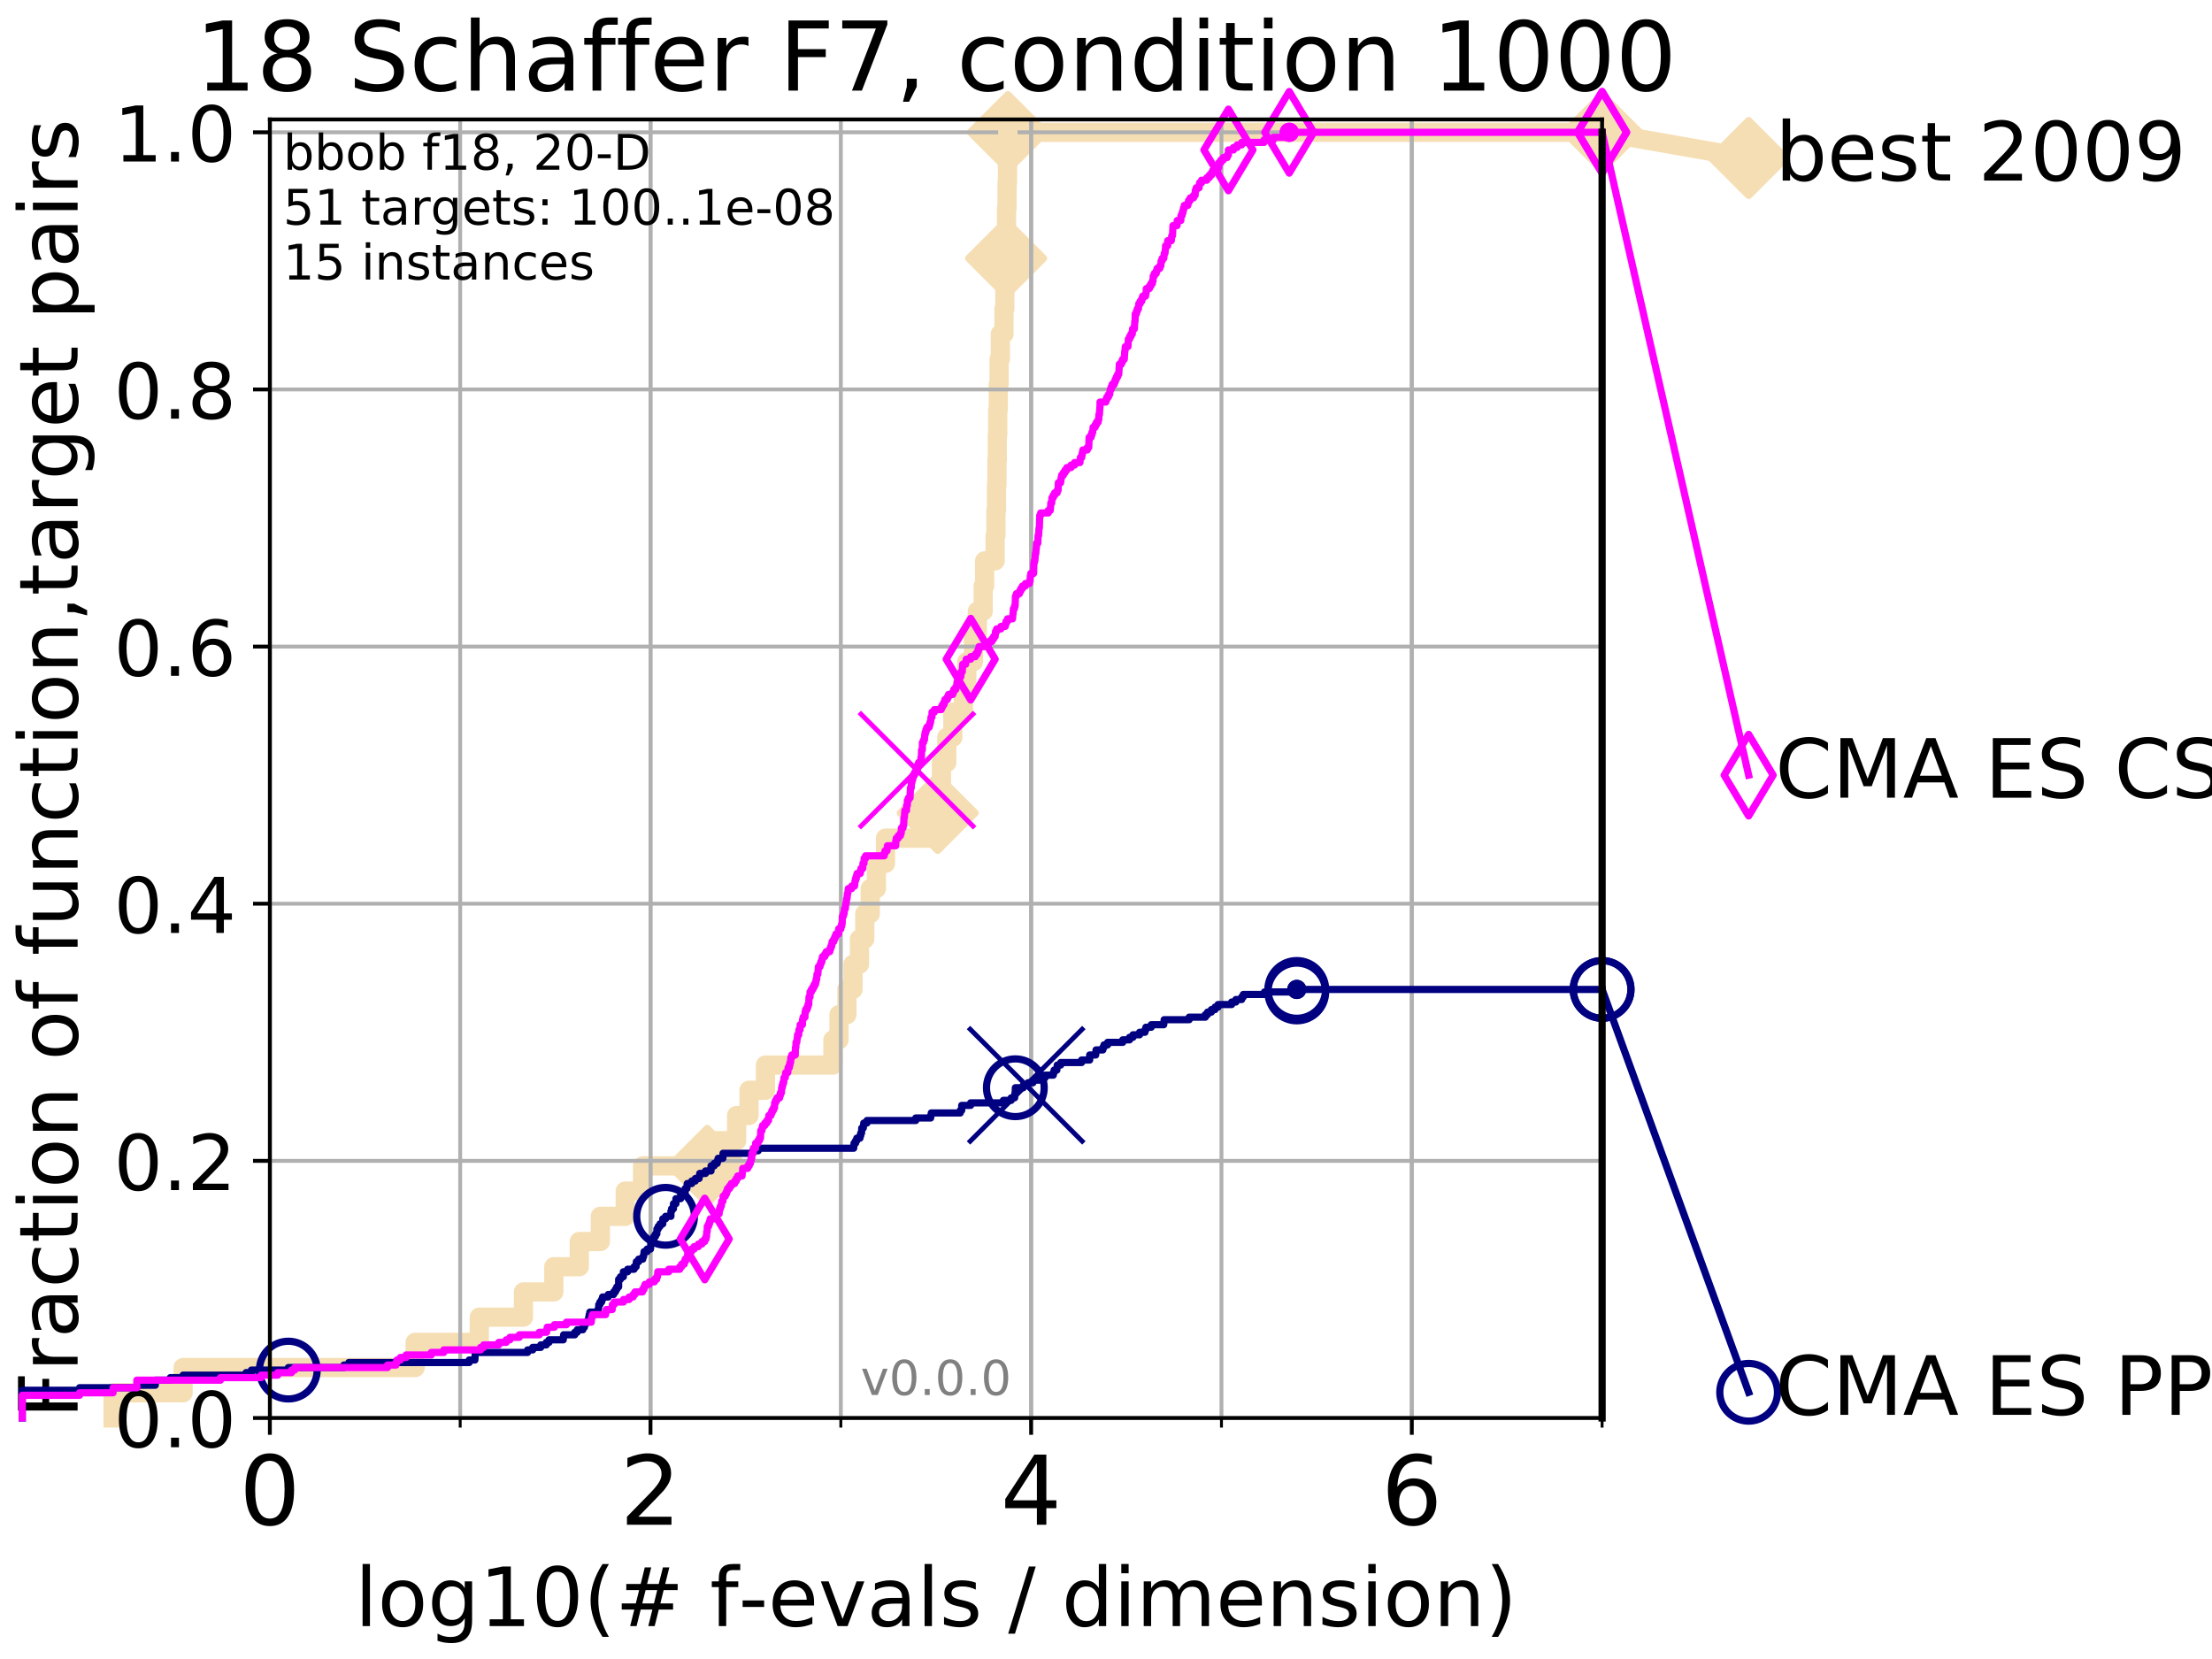 <?xml version="1.0" encoding="utf-8" standalone="no"?>
<!DOCTYPE svg PUBLIC "-//W3C//DTD SVG 1.1//EN"
  "http://www.w3.org/Graphics/SVG/1.1/DTD/svg11.dtd">
<!-- Created with matplotlib (http://matplotlib.org/) -->
<svg height="345pt" version="1.1" viewBox="0 0 460 345" width="460pt" xmlns="http://www.w3.org/2000/svg" xmlns:xlink="http://www.w3.org/1999/xlink">
 <defs>
  <style type="text/css">
*{stroke-linecap:butt;stroke-linejoin:round;}
  </style>
 </defs>
 <g id="figure_1">
  <g id="patch_1">
   <path d="M 0 345.6 
L 460.8 345.6 
L 460.8 0 
L 0 0 
z
" style="fill:#ffffff;"/>
  </g>
  <g id="axes_1">
   <g id="patch_2">
    <path d="M 56.12 294.88 
L 333.168 294.88 
L 333.168 24.84 
L 56.12 24.84 
z
" style="fill:#ffffff;"/>
   </g>
   <g id="line2d_1">
    <path d="M 23.511 294.88 
L 23.511 289.638 
L 38.075 289.638 
L 38.075 284.395 
L 86.335 284.395 
L 86.335 279.153 
L 99.671 279.153 
L 99.671 273.91 
L 108.856 273.91 
L 108.856 268.668 
L 115.173 268.668 
L 115.173 263.425 
L 120.467 263.425 
L 120.467 258.183 
L 124.844 258.183 
L 124.844 252.94 
L 130.019 252.94 
L 130.019 247.698 
L 133.627 247.698 
L 133.627 242.455 
L 147.07 242.455 
L 147.07 237.213 
L 153.185 237.213 
L 153.185 231.97 
L 155.767 231.97 
L 155.767 226.728 
L 159.18 226.728 
L 159.18 221.485 
L 173.216 221.485 
L 173.216 216.243 
L 174.473 216.243 
L 174.473 211 
L 176.119 211 
L 176.119 205.758 
L 177.392 205.758 
L 177.392 200.515 
L 178.73 200.515 
L 178.73 195.273 
L 179.834 195.273 
L 179.834 190.03 
L 180.976 190.03 
L 180.976 184.788 
L 182.254 184.788 
L 182.254 179.546 
L 184.143 179.546 
L 184.143 174.303 
L 194.056 174.303 
L 194.056 169.061 
L 195.003 169.061 
L 195.003 163.818 
L 195.781 163.818 
L 195.781 158.576 
L 196.891 158.576 
L 196.891 153.333 
L 198.149 153.333 
L 198.149 148.091 
L 200.34 148.091 
L 200.34 142.848 
L 201.048 142.848 
L 201.048 137.606 
L 202.44 137.606 
L 202.44 132.363 
L 203.242 132.363 
L 203.242 127.121 
L 204.465 127.121 
L 204.465 121.878 
L 204.758 121.878 
L 204.758 116.636 
L 206.94 116.636 
L 206.94 111.393 
L 207.108 111.393 
L 207.108 106.151 
L 207.225 106.151 
L 207.225 100.908 
L 207.321 100.908 
L 207.321 95.666 
L 207.394 95.666 
L 207.394 90.423 
L 207.486 90.423 
L 207.486 85.181 
L 207.603 85.181 
L 207.603 79.938 
L 207.767 79.938 
L 207.767 74.696 
L 208.026 74.696 
L 208.026 69.453 
L 208.782 69.453 
L 208.782 64.211 
L 208.962 64.211 
L 208.962 58.969 
L 209.086 58.969 
L 209.086 53.726 
L 209.224 53.726 
L 209.224 48.484 
L 209.317 48.484 
L 209.317 43.241 
L 209.421 43.241 
L 209.421 37.999 
L 209.512 37.999 
L 209.512 32.756 
L 209.607 32.756 
L 209.607 27.514 
L 333.168 27.514 
" style="fill:none;stroke:#f5deb3;stroke-linecap:square;stroke-width:4;"/>
   </g>
   <g id="line2d_2">
    <defs>
     <path d="M -0 7.778 
L 7.778 0 
L 0 -7.778 
L -7.778 -0 
z
" id="ma45a55e3fc" style="stroke:#f5deb3;stroke-linejoin:miter;stroke-width:1.5;"/>
    </defs>
    <g>
     <use style="fill:#f5deb3;stroke:#f5deb3;stroke-linejoin:miter;stroke-width:1.5;" x="147.07" xlink:href="#ma45a55e3fc" y="242.455"/>
     <use style="fill:#f5deb3;stroke:#f5deb3;stroke-linejoin:miter;stroke-width:1.5;" x="195.003" xlink:href="#ma45a55e3fc" y="169.061"/>
     <use style="fill:#f5deb3;stroke:#f5deb3;stroke-linejoin:miter;stroke-width:1.5;" x="209.224" xlink:href="#ma45a55e3fc" y="53.726"/>
     <use style="fill:#f5deb3;stroke:#f5deb3;stroke-linejoin:miter;stroke-width:1.5;" x="209.607" xlink:href="#ma45a55e3fc" y="27.514"/>
     <use style="fill:#f5deb3;stroke:#f5deb3;stroke-linejoin:miter;stroke-width:1.5;" x="209.607" xlink:href="#ma45a55e3fc" y="27.514"/>
     <use style="fill:#f5deb3;stroke:#f5deb3;stroke-linejoin:miter;stroke-width:1.5;" x="333.168" xlink:href="#ma45a55e3fc" y="27.514"/>
    </g>
   </g>
   <g id="line2d_3">
    <path style="fill:none;stroke:#f5deb3;stroke-linecap:square;stroke-width:4;"/>
    <g/>
   </g>
   <g id="line2d_4">
    <path d="M 333.168 27.514 
L 363.643 32.861 
" style="fill:none;stroke:#f5deb3;stroke-linecap:square;stroke-width:4;"/>
    <g>
     <use style="fill:#f5deb3;stroke:#f5deb3;stroke-linejoin:miter;stroke-width:1.5;" x="333.168" xlink:href="#ma45a55e3fc" y="27.514"/>
     <use style="fill:#f5deb3;stroke:#f5deb3;stroke-linejoin:miter;stroke-width:1.5;" x="363.643" xlink:href="#ma45a55e3fc" y="32.861"/>
    </g>
   </g>
   <g id="matplotlib.axis_1">
    <g id="xtick_1">
     <g id="line2d_5">
      <path clip-path="url(#padb66e08a1)" d="M 56.12 294.88 
L 56.12 24.84 
" style="fill:none;stroke:#b0b0b0;stroke-linecap:square;stroke-width:0.8;"/>
     </g>
     <g id="line2d_6">
      <defs>
       <path d="M 0 0 
L 0 3.5 
" id="mf758519752" style="stroke:#000000;stroke-width:0.8;"/>
      </defs>
      <g>
       <use style="stroke:#000000;stroke-width:0.8;" x="56.12" xlink:href="#mf758519752" y="294.88"/>
      </g>
     </g>
     <g id="text_1">
      <!-- 0 -->
      <defs>
       <path d="M 31.781 66.406 
Q 24.172 66.406 20.328 58.906 
Q 16.5 51.422 16.5 36.375 
Q 16.5 21.391 20.328 13.891 
Q 24.172 6.391 31.781 6.391 
Q 39.453 6.391 43.281 13.891 
Q 47.125 21.391 47.125 36.375 
Q 47.125 51.422 43.281 58.906 
Q 39.453 66.406 31.781 66.406 
z
M 31.781 74.219 
Q 44.047 74.219 50.516 64.516 
Q 56.984 54.828 56.984 36.375 
Q 56.984 17.969 50.516 8.266 
Q 44.047 -1.422 31.781 -1.422 
Q 19.531 -1.422 13.062 8.266 
Q 6.594 17.969 6.594 36.375 
Q 6.594 54.828 13.062 64.516 
Q 19.531 74.219 31.781 74.219 
z
" id="DejaVuSans-30"/>
      </defs>
      <g transform="translate(49.758 317.077)scale(0.2 -0.2)">
       <use xlink:href="#DejaVuSans-30"/>
      </g>
     </g>
    </g>
    <g id="xtick_2">
     <g id="line2d_7">
      <path clip-path="url(#padb66e08a1)" d="M 135.277 294.88 
L 135.277 24.84 
" style="fill:none;stroke:#b0b0b0;stroke-linecap:square;stroke-width:0.8;"/>
     </g>
     <g id="line2d_8">
      <g>
       <use style="stroke:#000000;stroke-width:0.8;" x="135.277" xlink:href="#mf758519752" y="294.88"/>
      </g>
     </g>
     <g id="text_2">
      <!-- 2 -->
      <defs>
       <path d="M 19.188 8.297 
L 53.609 8.297 
L 53.609 0 
L 7.328 0 
L 7.328 8.297 
Q 12.938 14.109 22.625 23.891 
Q 32.328 33.688 34.812 36.531 
Q 39.547 41.844 41.422 45.531 
Q 43.312 49.219 43.312 52.781 
Q 43.312 58.594 39.234 62.25 
Q 35.156 65.922 28.609 65.922 
Q 23.969 65.922 18.812 64.312 
Q 13.672 62.703 7.812 59.422 
L 7.812 69.391 
Q 13.766 71.781 18.938 73 
Q 24.125 74.219 28.422 74.219 
Q 39.75 74.219 46.484 68.547 
Q 53.219 62.891 53.219 53.422 
Q 53.219 48.922 51.531 44.891 
Q 49.859 40.875 45.406 35.406 
Q 44.188 33.984 37.641 27.219 
Q 31.109 20.453 19.188 8.297 
z
" id="DejaVuSans-32"/>
      </defs>
      <g transform="translate(128.914 317.077)scale(0.2 -0.2)">
       <use xlink:href="#DejaVuSans-32"/>
      </g>
     </g>
    </g>
    <g id="xtick_3">
     <g id="line2d_9">
      <path clip-path="url(#padb66e08a1)" d="M 214.433 294.88 
L 214.433 24.84 
" style="fill:none;stroke:#b0b0b0;stroke-linecap:square;stroke-width:0.8;"/>
     </g>
     <g id="line2d_10">
      <g>
       <use style="stroke:#000000;stroke-width:0.8;" x="214.433" xlink:href="#mf758519752" y="294.88"/>
      </g>
     </g>
     <g id="text_3">
      <!-- 4 -->
      <defs>
       <path d="M 37.797 64.312 
L 12.891 25.391 
L 37.797 25.391 
z
M 35.203 72.906 
L 47.609 72.906 
L 47.609 25.391 
L 58.016 25.391 
L 58.016 17.188 
L 47.609 17.188 
L 47.609 0 
L 37.797 0 
L 37.797 17.188 
L 4.891 17.188 
L 4.891 26.703 
z
" id="DejaVuSans-34"/>
      </defs>
      <g transform="translate(208.071 317.077)scale(0.2 -0.2)">
       <use xlink:href="#DejaVuSans-34"/>
      </g>
     </g>
    </g>
    <g id="xtick_4">
     <g id="line2d_11">
      <path clip-path="url(#padb66e08a1)" d="M 293.59 294.88 
L 293.59 24.84 
" style="fill:none;stroke:#b0b0b0;stroke-linecap:square;stroke-width:0.8;"/>
     </g>
     <g id="line2d_12">
      <g>
       <use style="stroke:#000000;stroke-width:0.8;" x="293.59" xlink:href="#mf758519752" y="294.88"/>
      </g>
     </g>
     <g id="text_4">
      <!-- 6 -->
      <defs>
       <path d="M 33.016 40.375 
Q 26.375 40.375 22.484 35.828 
Q 18.609 31.297 18.609 23.391 
Q 18.609 15.531 22.484 10.953 
Q 26.375 6.391 33.016 6.391 
Q 39.656 6.391 43.531 10.953 
Q 47.406 15.531 47.406 23.391 
Q 47.406 31.297 43.531 35.828 
Q 39.656 40.375 33.016 40.375 
z
M 52.594 71.297 
L 52.594 62.312 
Q 48.875 64.062 45.094 64.984 
Q 41.312 65.922 37.594 65.922 
Q 27.828 65.922 22.672 59.328 
Q 17.531 52.734 16.797 39.406 
Q 19.672 43.656 24.016 45.922 
Q 28.375 48.188 33.594 48.188 
Q 44.578 48.188 50.953 41.516 
Q 57.328 34.859 57.328 23.391 
Q 57.328 12.156 50.688 5.359 
Q 44.047 -1.422 33.016 -1.422 
Q 20.359 -1.422 13.672 8.266 
Q 6.984 17.969 6.984 36.375 
Q 6.984 53.656 15.188 63.938 
Q 23.391 74.219 37.203 74.219 
Q 40.922 74.219 44.703 73.484 
Q 48.484 72.75 52.594 71.297 
z
" id="DejaVuSans-36"/>
      </defs>
      <g transform="translate(287.227 317.077)scale(0.2 -0.2)">
       <use xlink:href="#DejaVuSans-36"/>
      </g>
     </g>
    </g>
    <g id="xtick_5">
     <g id="line2d_13">
      <path clip-path="url(#padb66e08a1)" d="M 56.12 294.88 
L 56.12 24.84 
" style="fill:none;stroke:#b0b0b0;stroke-linecap:square;stroke-width:0.8;"/>
     </g>
     <g id="line2d_14">
      <defs>
       <path d="M 0 0 
L 0 2 
" id="m1f85ff9003" style="stroke:#000000;stroke-width:0.6;"/>
      </defs>
      <g>
       <use style="stroke:#000000;stroke-width:0.6;" x="56.12" xlink:href="#m1f85ff9003" y="294.88"/>
      </g>
     </g>
    </g>
    <g id="xtick_6">
     <g id="line2d_15">
      <path clip-path="url(#padb66e08a1)" d="M 95.698 294.88 
L 95.698 24.84 
" style="fill:none;stroke:#b0b0b0;stroke-linecap:square;stroke-width:0.8;"/>
     </g>
     <g id="line2d_16">
      <g>
       <use style="stroke:#000000;stroke-width:0.6;" x="95.698" xlink:href="#m1f85ff9003" y="294.88"/>
      </g>
     </g>
    </g>
    <g id="xtick_7">
     <g id="line2d_17">
      <path clip-path="url(#padb66e08a1)" d="M 135.277 294.88 
L 135.277 24.84 
" style="fill:none;stroke:#b0b0b0;stroke-linecap:square;stroke-width:0.8;"/>
     </g>
     <g id="line2d_18">
      <g>
       <use style="stroke:#000000;stroke-width:0.6;" x="135.277" xlink:href="#m1f85ff9003" y="294.88"/>
      </g>
     </g>
    </g>
    <g id="xtick_8">
     <g id="line2d_19">
      <path clip-path="url(#padb66e08a1)" d="M 174.855 294.88 
L 174.855 24.84 
" style="fill:none;stroke:#b0b0b0;stroke-linecap:square;stroke-width:0.8;"/>
     </g>
     <g id="line2d_20">
      <g>
       <use style="stroke:#000000;stroke-width:0.6;" x="174.855" xlink:href="#m1f85ff9003" y="294.88"/>
      </g>
     </g>
    </g>
    <g id="xtick_9">
     <g id="line2d_21">
      <path clip-path="url(#padb66e08a1)" d="M 214.433 294.88 
L 214.433 24.84 
" style="fill:none;stroke:#b0b0b0;stroke-linecap:square;stroke-width:0.8;"/>
     </g>
     <g id="line2d_22">
      <g>
       <use style="stroke:#000000;stroke-width:0.6;" x="214.433" xlink:href="#m1f85ff9003" y="294.88"/>
      </g>
     </g>
    </g>
    <g id="xtick_10">
     <g id="line2d_23">
      <path clip-path="url(#padb66e08a1)" d="M 254.011 294.88 
L 254.011 24.84 
" style="fill:none;stroke:#b0b0b0;stroke-linecap:square;stroke-width:0.8;"/>
     </g>
     <g id="line2d_24">
      <g>
       <use style="stroke:#000000;stroke-width:0.6;" x="254.011" xlink:href="#m1f85ff9003" y="294.88"/>
      </g>
     </g>
    </g>
    <g id="xtick_11">
     <g id="line2d_25">
      <path clip-path="url(#padb66e08a1)" d="M 293.59 294.88 
L 293.59 24.84 
" style="fill:none;stroke:#b0b0b0;stroke-linecap:square;stroke-width:0.8;"/>
     </g>
     <g id="line2d_26">
      <g>
       <use style="stroke:#000000;stroke-width:0.6;" x="293.59" xlink:href="#m1f85ff9003" y="294.88"/>
      </g>
     </g>
    </g>
    <g id="xtick_12">
     <g id="line2d_27">
      <path clip-path="url(#padb66e08a1)" d="M 333.168 294.88 
L 333.168 24.84 
" style="fill:none;stroke:#b0b0b0;stroke-linecap:square;stroke-width:0.8;"/>
     </g>
     <g id="line2d_28">
      <g>
       <use style="stroke:#000000;stroke-width:0.6;" x="333.168" xlink:href="#m1f85ff9003" y="294.88"/>
      </g>
     </g>
    </g>
    <g id="text_5">
     <!-- log10(# f-evals / dimension) -->
     <defs>
      <path d="M 9.422 75.984 
L 18.406 75.984 
L 18.406 0 
L 9.422 0 
z
" id="DejaVuSans-6c"/>
      <path d="M 30.609 48.391 
Q 23.391 48.391 19.188 42.75 
Q 14.984 37.109 14.984 27.297 
Q 14.984 17.484 19.156 11.844 
Q 23.344 6.203 30.609 6.203 
Q 37.797 6.203 41.984 11.859 
Q 46.188 17.531 46.188 27.297 
Q 46.188 37.016 41.984 42.703 
Q 37.797 48.391 30.609 48.391 
z
M 30.609 56 
Q 42.328 56 49.016 48.375 
Q 55.719 40.766 55.719 27.297 
Q 55.719 13.875 49.016 6.219 
Q 42.328 -1.422 30.609 -1.422 
Q 18.844 -1.422 12.172 6.219 
Q 5.516 13.875 5.516 27.297 
Q 5.516 40.766 12.172 48.375 
Q 18.844 56 30.609 56 
z
" id="DejaVuSans-6f"/>
      <path d="M 45.406 27.984 
Q 45.406 37.75 41.375 43.109 
Q 37.359 48.484 30.078 48.484 
Q 22.859 48.484 18.828 43.109 
Q 14.797 37.75 14.797 27.984 
Q 14.797 18.266 18.828 12.891 
Q 22.859 7.516 30.078 7.516 
Q 37.359 7.516 41.375 12.891 
Q 45.406 18.266 45.406 27.984 
z
M 54.391 6.781 
Q 54.391 -7.172 48.188 -13.984 
Q 42 -20.797 29.203 -20.797 
Q 24.469 -20.797 20.266 -20.094 
Q 16.062 -19.391 12.109 -17.922 
L 12.109 -9.188 
Q 16.062 -11.328 19.922 -12.344 
Q 23.781 -13.375 27.781 -13.375 
Q 36.625 -13.375 41.016 -8.766 
Q 45.406 -4.156 45.406 5.172 
L 45.406 9.625 
Q 42.625 4.781 38.281 2.391 
Q 33.938 0 27.875 0 
Q 17.828 0 11.672 7.656 
Q 5.516 15.328 5.516 27.984 
Q 5.516 40.672 11.672 48.328 
Q 17.828 56 27.875 56 
Q 33.938 56 38.281 53.609 
Q 42.625 51.219 45.406 46.391 
L 45.406 54.688 
L 54.391 54.688 
z
" id="DejaVuSans-67"/>
      <path d="M 12.406 8.297 
L 28.516 8.297 
L 28.516 63.922 
L 10.984 60.406 
L 10.984 69.391 
L 28.422 72.906 
L 38.281 72.906 
L 38.281 8.297 
L 54.391 8.297 
L 54.391 0 
L 12.406 0 
z
" id="DejaVuSans-31"/>
      <path d="M 31 75.875 
Q 24.469 64.656 21.281 53.656 
Q 18.109 42.672 18.109 31.391 
Q 18.109 20.125 21.312 9.062 
Q 24.516 -2 31 -13.188 
L 23.188 -13.188 
Q 15.875 -1.703 12.234 9.375 
Q 8.594 20.453 8.594 31.391 
Q 8.594 42.281 12.203 53.312 
Q 15.828 64.359 23.188 75.875 
z
" id="DejaVuSans-28"/>
      <path d="M 51.125 44 
L 36.922 44 
L 32.812 27.688 
L 47.125 27.688 
z
M 43.797 71.781 
L 38.719 51.516 
L 52.984 51.516 
L 58.109 71.781 
L 65.922 71.781 
L 60.891 51.516 
L 76.125 51.516 
L 76.125 44 
L 58.984 44 
L 54.984 27.688 
L 70.516 27.688 
L 70.516 20.219 
L 53.078 20.219 
L 48 0 
L 40.188 0 
L 45.219 20.219 
L 30.906 20.219 
L 25.875 0 
L 18.016 0 
L 23.094 20.219 
L 7.719 20.219 
L 7.719 27.688 
L 24.906 27.688 
L 29 44 
L 13.281 44 
L 13.281 51.516 
L 30.906 51.516 
L 35.891 71.781 
z
" id="DejaVuSans-23"/>
      <path id="DejaVuSans-20"/>
      <path d="M 37.109 75.984 
L 37.109 68.5 
L 28.516 68.5 
Q 23.688 68.5 21.797 66.547 
Q 19.922 64.594 19.922 59.516 
L 19.922 54.688 
L 34.719 54.688 
L 34.719 47.703 
L 19.922 47.703 
L 19.922 0 
L 10.891 0 
L 10.891 47.703 
L 2.297 47.703 
L 2.297 54.688 
L 10.891 54.688 
L 10.891 58.5 
Q 10.891 67.625 15.141 71.797 
Q 19.391 75.984 28.609 75.984 
z
" id="DejaVuSans-66"/>
      <path d="M 4.891 31.391 
L 31.203 31.391 
L 31.203 23.391 
L 4.891 23.391 
z
" id="DejaVuSans-2d"/>
      <path d="M 56.203 29.594 
L 56.203 25.203 
L 14.891 25.203 
Q 15.484 15.922 20.484 11.062 
Q 25.484 6.203 34.422 6.203 
Q 39.594 6.203 44.453 7.469 
Q 49.312 8.734 54.109 11.281 
L 54.109 2.781 
Q 49.266 0.734 44.188 -0.344 
Q 39.109 -1.422 33.891 -1.422 
Q 20.797 -1.422 13.156 6.188 
Q 5.516 13.812 5.516 26.812 
Q 5.516 40.234 12.766 48.109 
Q 20.016 56 32.328 56 
Q 43.359 56 49.781 48.891 
Q 56.203 41.797 56.203 29.594 
z
M 47.219 32.234 
Q 47.125 39.594 43.094 43.984 
Q 39.062 48.391 32.422 48.391 
Q 24.906 48.391 20.391 44.141 
Q 15.875 39.891 15.188 32.172 
z
" id="DejaVuSans-65"/>
      <path d="M 2.984 54.688 
L 12.5 54.688 
L 29.594 8.797 
L 46.688 54.688 
L 56.203 54.688 
L 35.688 0 
L 23.484 0 
z
" id="DejaVuSans-76"/>
      <path d="M 34.281 27.484 
Q 23.391 27.484 19.188 25 
Q 14.984 22.516 14.984 16.5 
Q 14.984 11.719 18.141 8.906 
Q 21.297 6.109 26.703 6.109 
Q 34.188 6.109 38.703 11.406 
Q 43.219 16.703 43.219 25.484 
L 43.219 27.484 
z
M 52.203 31.203 
L 52.203 0 
L 43.219 0 
L 43.219 8.297 
Q 40.141 3.328 35.547 0.953 
Q 30.953 -1.422 24.312 -1.422 
Q 15.922 -1.422 10.953 3.297 
Q 6 8.016 6 15.922 
Q 6 25.141 12.172 29.828 
Q 18.359 34.516 30.609 34.516 
L 43.219 34.516 
L 43.219 35.406 
Q 43.219 41.609 39.141 45 
Q 35.062 48.391 27.688 48.391 
Q 23 48.391 18.547 47.266 
Q 14.109 46.141 10.016 43.891 
L 10.016 52.203 
Q 14.938 54.109 19.578 55.047 
Q 24.219 56 28.609 56 
Q 40.484 56 46.344 49.844 
Q 52.203 43.703 52.203 31.203 
z
" id="DejaVuSans-61"/>
      <path d="M 44.281 53.078 
L 44.281 44.578 
Q 40.484 46.531 36.375 47.5 
Q 32.281 48.484 27.875 48.484 
Q 21.188 48.484 17.844 46.438 
Q 14.5 44.391 14.5 40.281 
Q 14.5 37.156 16.891 35.375 
Q 19.281 33.594 26.516 31.984 
L 29.594 31.297 
Q 39.156 29.25 43.188 25.516 
Q 47.219 21.781 47.219 15.094 
Q 47.219 7.469 41.188 3.016 
Q 35.156 -1.422 24.609 -1.422 
Q 20.219 -1.422 15.453 -0.562 
Q 10.688 0.297 5.422 2 
L 5.422 11.281 
Q 10.406 8.688 15.234 7.391 
Q 20.062 6.109 24.812 6.109 
Q 31.156 6.109 34.562 8.281 
Q 37.984 10.453 37.984 14.406 
Q 37.984 18.062 35.516 20.016 
Q 33.062 21.969 24.703 23.781 
L 21.578 24.516 
Q 13.234 26.266 9.516 29.906 
Q 5.812 33.547 5.812 39.891 
Q 5.812 47.609 11.281 51.797 
Q 16.75 56 26.812 56 
Q 31.781 56 36.172 55.266 
Q 40.578 54.547 44.281 53.078 
z
" id="DejaVuSans-73"/>
      <path d="M 25.391 72.906 
L 33.688 72.906 
L 8.297 -9.281 
L 0 -9.281 
z
" id="DejaVuSans-2f"/>
      <path d="M 45.406 46.391 
L 45.406 75.984 
L 54.391 75.984 
L 54.391 0 
L 45.406 0 
L 45.406 8.203 
Q 42.578 3.328 38.25 0.953 
Q 33.938 -1.422 27.875 -1.422 
Q 17.969 -1.422 11.734 6.484 
Q 5.516 14.406 5.516 27.297 
Q 5.516 40.188 11.734 48.094 
Q 17.969 56 27.875 56 
Q 33.938 56 38.25 53.625 
Q 42.578 51.266 45.406 46.391 
z
M 14.797 27.297 
Q 14.797 17.391 18.875 11.75 
Q 22.953 6.109 30.078 6.109 
Q 37.203 6.109 41.297 11.75 
Q 45.406 17.391 45.406 27.297 
Q 45.406 37.203 41.297 42.844 
Q 37.203 48.484 30.078 48.484 
Q 22.953 48.484 18.875 42.844 
Q 14.797 37.203 14.797 27.297 
z
" id="DejaVuSans-64"/>
      <path d="M 9.422 54.688 
L 18.406 54.688 
L 18.406 0 
L 9.422 0 
z
M 9.422 75.984 
L 18.406 75.984 
L 18.406 64.594 
L 9.422 64.594 
z
" id="DejaVuSans-69"/>
      <path d="M 52 44.188 
Q 55.375 50.25 60.062 53.125 
Q 64.75 56 71.094 56 
Q 79.641 56 84.281 50.016 
Q 88.922 44.047 88.922 33.016 
L 88.922 0 
L 79.891 0 
L 79.891 32.719 
Q 79.891 40.578 77.094 44.375 
Q 74.312 48.188 68.609 48.188 
Q 61.625 48.188 57.562 43.547 
Q 53.516 38.922 53.516 30.906 
L 53.516 0 
L 44.484 0 
L 44.484 32.719 
Q 44.484 40.625 41.703 44.406 
Q 38.922 48.188 33.109 48.188 
Q 26.219 48.188 22.156 43.531 
Q 18.109 38.875 18.109 30.906 
L 18.109 0 
L 9.078 0 
L 9.078 54.688 
L 18.109 54.688 
L 18.109 46.188 
Q 21.188 51.219 25.484 53.609 
Q 29.781 56 35.688 56 
Q 41.656 56 45.828 52.969 
Q 50 49.953 52 44.188 
z
" id="DejaVuSans-6d"/>
      <path d="M 54.891 33.016 
L 54.891 0 
L 45.906 0 
L 45.906 32.719 
Q 45.906 40.484 42.875 44.328 
Q 39.844 48.188 33.797 48.188 
Q 26.516 48.188 22.312 43.547 
Q 18.109 38.922 18.109 30.906 
L 18.109 0 
L 9.078 0 
L 9.078 54.688 
L 18.109 54.688 
L 18.109 46.188 
Q 21.344 51.125 25.703 53.562 
Q 30.078 56 35.797 56 
Q 45.219 56 50.047 50.172 
Q 54.891 44.344 54.891 33.016 
z
" id="DejaVuSans-6e"/>
      <path d="M 8.016 75.875 
L 15.828 75.875 
Q 23.141 64.359 26.781 53.312 
Q 30.422 42.281 30.422 31.391 
Q 30.422 20.453 26.781 9.375 
Q 23.141 -1.703 15.828 -13.188 
L 8.016 -13.188 
Q 14.5 -2 17.703 9.062 
Q 20.906 20.125 20.906 31.391 
Q 20.906 42.672 17.703 53.656 
Q 14.5 64.656 8.016 75.875 
z
" id="DejaVuSans-29"/>
     </defs>
     <g transform="translate(73.803 338.154)scale(0.17 -0.17)">
      <use xlink:href="#DejaVuSans-6c"/>
      <use x="27.783" xlink:href="#DejaVuSans-6f"/>
      <use x="88.965" xlink:href="#DejaVuSans-67"/>
      <use x="152.441" xlink:href="#DejaVuSans-31"/>
      <use x="216.064" xlink:href="#DejaVuSans-30"/>
      <use x="279.688" xlink:href="#DejaVuSans-28"/>
      <use x="318.701" xlink:href="#DejaVuSans-23"/>
      <use x="402.49" xlink:href="#DejaVuSans-20"/>
      <use x="434.277" xlink:href="#DejaVuSans-66"/>
      <use x="469.404" xlink:href="#DejaVuSans-2d"/>
      <use x="505.488" xlink:href="#DejaVuSans-65"/>
      <use x="567.012" xlink:href="#DejaVuSans-76"/>
      <use x="626.191" xlink:href="#DejaVuSans-61"/>
      <use x="687.471" xlink:href="#DejaVuSans-6c"/>
      <use x="715.254" xlink:href="#DejaVuSans-73"/>
      <use x="767.354" xlink:href="#DejaVuSans-20"/>
      <use x="799.141" xlink:href="#DejaVuSans-2f"/>
      <use x="832.832" xlink:href="#DejaVuSans-20"/>
      <use x="864.619" xlink:href="#DejaVuSans-64"/>
      <use x="928.096" xlink:href="#DejaVuSans-69"/>
      <use x="955.879" xlink:href="#DejaVuSans-6d"/>
      <use x="1053.291" xlink:href="#DejaVuSans-65"/>
      <use x="1114.814" xlink:href="#DejaVuSans-6e"/>
      <use x="1178.193" xlink:href="#DejaVuSans-73"/>
      <use x="1230.293" xlink:href="#DejaVuSans-69"/>
      <use x="1258.076" xlink:href="#DejaVuSans-6f"/>
      <use x="1319.258" xlink:href="#DejaVuSans-6e"/>
      <use x="1382.637" xlink:href="#DejaVuSans-29"/>
     </g>
    </g>
   </g>
   <g id="matplotlib.axis_2">
    <g id="ytick_1">
     <g id="line2d_29">
      <path clip-path="url(#padb66e08a1)" d="M 56.12 294.88 
L 333.168 294.88 
" style="fill:none;stroke:#b0b0b0;stroke-linecap:square;stroke-width:0.8;"/>
     </g>
     <g id="line2d_30">
      <defs>
       <path d="M 0 0 
L -3.5 0 
" id="m91d677d15d" style="stroke:#000000;stroke-width:0.8;"/>
      </defs>
      <g>
       <use style="stroke:#000000;stroke-width:0.8;" x="56.12" xlink:href="#m91d677d15d" y="294.88"/>
      </g>
     </g>
     <g id="text_6">
      <!-- 0.0 -->
      <defs>
       <path d="M 10.688 12.406 
L 21 12.406 
L 21 0 
L 10.688 0 
z
" id="DejaVuSans-2e"/>
      </defs>
      <g transform="translate(23.675 300.959)scale(0.16 -0.16)">
       <use xlink:href="#DejaVuSans-30"/>
       <use x="63.623" xlink:href="#DejaVuSans-2e"/>
       <use x="95.41" xlink:href="#DejaVuSans-30"/>
      </g>
     </g>
    </g>
    <g id="ytick_2">
     <g id="line2d_31">
      <path clip-path="url(#padb66e08a1)" d="M 56.12 241.407 
L 333.168 241.407 
" style="fill:none;stroke:#b0b0b0;stroke-linecap:square;stroke-width:0.8;"/>
     </g>
     <g id="line2d_32">
      <g>
       <use style="stroke:#000000;stroke-width:0.8;" x="56.12" xlink:href="#m91d677d15d" y="241.407"/>
      </g>
     </g>
     <g id="text_7">
      <!-- 0.2 -->
      <g transform="translate(23.675 247.485)scale(0.16 -0.16)">
       <use xlink:href="#DejaVuSans-30"/>
       <use x="63.623" xlink:href="#DejaVuSans-2e"/>
       <use x="95.41" xlink:href="#DejaVuSans-32"/>
      </g>
     </g>
    </g>
    <g id="ytick_3">
     <g id="line2d_33">
      <path clip-path="url(#padb66e08a1)" d="M 56.12 187.933 
L 333.168 187.933 
" style="fill:none;stroke:#b0b0b0;stroke-linecap:square;stroke-width:0.8;"/>
     </g>
     <g id="line2d_34">
      <g>
       <use style="stroke:#000000;stroke-width:0.8;" x="56.12" xlink:href="#m91d677d15d" y="187.933"/>
      </g>
     </g>
     <g id="text_8">
      <!-- 0.4 -->
      <g transform="translate(23.675 194.012)scale(0.16 -0.16)">
       <use xlink:href="#DejaVuSans-30"/>
       <use x="63.623" xlink:href="#DejaVuSans-2e"/>
       <use x="95.41" xlink:href="#DejaVuSans-34"/>
      </g>
     </g>
    </g>
    <g id="ytick_4">
     <g id="line2d_35">
      <path clip-path="url(#padb66e08a1)" d="M 56.12 134.46 
L 333.168 134.46 
" style="fill:none;stroke:#b0b0b0;stroke-linecap:square;stroke-width:0.8;"/>
     </g>
     <g id="line2d_36">
      <g>
       <use style="stroke:#000000;stroke-width:0.8;" x="56.12" xlink:href="#m91d677d15d" y="134.46"/>
      </g>
     </g>
     <g id="text_9">
      <!-- 0.6 -->
      <g transform="translate(23.675 140.539)scale(0.16 -0.16)">
       <use xlink:href="#DejaVuSans-30"/>
       <use x="63.623" xlink:href="#DejaVuSans-2e"/>
       <use x="95.41" xlink:href="#DejaVuSans-36"/>
      </g>
     </g>
    </g>
    <g id="ytick_5">
     <g id="line2d_37">
      <path clip-path="url(#padb66e08a1)" d="M 56.12 80.987 
L 333.168 80.987 
" style="fill:none;stroke:#b0b0b0;stroke-linecap:square;stroke-width:0.8;"/>
     </g>
     <g id="line2d_38">
      <g>
       <use style="stroke:#000000;stroke-width:0.8;" x="56.12" xlink:href="#m91d677d15d" y="80.987"/>
      </g>
     </g>
     <g id="text_10">
      <!-- 0.8 -->
      <defs>
       <path d="M 31.781 34.625 
Q 24.75 34.625 20.719 30.859 
Q 16.703 27.094 16.703 20.516 
Q 16.703 13.922 20.719 10.156 
Q 24.75 6.391 31.781 6.391 
Q 38.812 6.391 42.859 10.172 
Q 46.922 13.969 46.922 20.516 
Q 46.922 27.094 42.891 30.859 
Q 38.875 34.625 31.781 34.625 
z
M 21.922 38.812 
Q 15.578 40.375 12.031 44.719 
Q 8.5 49.078 8.5 55.328 
Q 8.5 64.062 14.719 69.141 
Q 20.953 74.219 31.781 74.219 
Q 42.672 74.219 48.875 69.141 
Q 55.078 64.062 55.078 55.328 
Q 55.078 49.078 51.531 44.719 
Q 48 40.375 41.703 38.812 
Q 48.828 37.156 52.797 32.312 
Q 56.781 27.484 56.781 20.516 
Q 56.781 9.906 50.312 4.234 
Q 43.844 -1.422 31.781 -1.422 
Q 19.734 -1.422 13.25 4.234 
Q 6.781 9.906 6.781 20.516 
Q 6.781 27.484 10.781 32.312 
Q 14.797 37.156 21.922 38.812 
z
M 18.312 54.391 
Q 18.312 48.734 21.844 45.562 
Q 25.391 42.391 31.781 42.391 
Q 38.141 42.391 41.719 45.562 
Q 45.312 48.734 45.312 54.391 
Q 45.312 60.062 41.719 63.234 
Q 38.141 66.406 31.781 66.406 
Q 25.391 66.406 21.844 63.234 
Q 18.312 60.062 18.312 54.391 
z
" id="DejaVuSans-38"/>
      </defs>
      <g transform="translate(23.675 87.066)scale(0.16 -0.16)">
       <use xlink:href="#DejaVuSans-30"/>
       <use x="63.623" xlink:href="#DejaVuSans-2e"/>
       <use x="95.41" xlink:href="#DejaVuSans-38"/>
      </g>
     </g>
    </g>
    <g id="ytick_6">
     <g id="line2d_39">
      <path clip-path="url(#padb66e08a1)" d="M 56.12 27.514 
L 333.168 27.514 
" style="fill:none;stroke:#b0b0b0;stroke-linecap:square;stroke-width:0.8;"/>
     </g>
     <g id="line2d_40">
      <g>
       <use style="stroke:#000000;stroke-width:0.8;" x="56.12" xlink:href="#m91d677d15d" y="27.514"/>
      </g>
     </g>
     <g id="text_11">
      <!-- 1.0 -->
      <g transform="translate(23.675 33.592)scale(0.16 -0.16)">
       <use xlink:href="#DejaVuSans-31"/>
       <use x="63.623" xlink:href="#DejaVuSans-2e"/>
       <use x="95.41" xlink:href="#DejaVuSans-30"/>
      </g>
     </g>
    </g>
    <g id="text_12">
     <!-- Fraction of function,target pairs -->
     <defs>
      <path d="M 9.812 72.906 
L 51.703 72.906 
L 51.703 64.594 
L 19.672 64.594 
L 19.672 43.109 
L 48.578 43.109 
L 48.578 34.812 
L 19.672 34.812 
L 19.672 0 
L 9.812 0 
z
" id="DejaVuSans-46"/>
      <path d="M 41.109 46.297 
Q 39.594 47.172 37.812 47.578 
Q 36.031 48 33.891 48 
Q 26.266 48 22.188 43.047 
Q 18.109 38.094 18.109 28.812 
L 18.109 0 
L 9.078 0 
L 9.078 54.688 
L 18.109 54.688 
L 18.109 46.188 
Q 20.953 51.172 25.484 53.578 
Q 30.031 56 36.531 56 
Q 37.453 56 38.578 55.875 
Q 39.703 55.766 41.062 55.516 
z
" id="DejaVuSans-72"/>
      <path d="M 48.781 52.594 
L 48.781 44.188 
Q 44.969 46.297 41.141 47.344 
Q 37.312 48.391 33.406 48.391 
Q 24.656 48.391 19.812 42.844 
Q 14.984 37.312 14.984 27.297 
Q 14.984 17.281 19.812 11.734 
Q 24.656 6.203 33.406 6.203 
Q 37.312 6.203 41.141 7.25 
Q 44.969 8.297 48.781 10.406 
L 48.781 2.094 
Q 45.016 0.344 40.984 -0.531 
Q 36.969 -1.422 32.422 -1.422 
Q 20.062 -1.422 12.781 6.344 
Q 5.516 14.109 5.516 27.297 
Q 5.516 40.672 12.859 48.328 
Q 20.219 56 33.016 56 
Q 37.156 56 41.109 55.141 
Q 45.062 54.297 48.781 52.594 
z
" id="DejaVuSans-63"/>
      <path d="M 18.312 70.219 
L 18.312 54.688 
L 36.812 54.688 
L 36.812 47.703 
L 18.312 47.703 
L 18.312 18.016 
Q 18.312 11.328 20.141 9.422 
Q 21.969 7.516 27.594 7.516 
L 36.812 7.516 
L 36.812 0 
L 27.594 0 
Q 17.188 0 13.234 3.875 
Q 9.281 7.766 9.281 18.016 
L 9.281 47.703 
L 2.688 47.703 
L 2.688 54.688 
L 9.281 54.688 
L 9.281 70.219 
z
" id="DejaVuSans-74"/>
      <path d="M 8.5 21.578 
L 8.5 54.688 
L 17.484 54.688 
L 17.484 21.922 
Q 17.484 14.156 20.5 10.266 
Q 23.531 6.391 29.594 6.391 
Q 36.859 6.391 41.078 11.031 
Q 45.312 15.672 45.312 23.688 
L 45.312 54.688 
L 54.297 54.688 
L 54.297 0 
L 45.312 0 
L 45.312 8.406 
Q 42.047 3.422 37.719 1 
Q 33.406 -1.422 27.688 -1.422 
Q 18.266 -1.422 13.375 4.438 
Q 8.5 10.297 8.5 21.578 
z
M 31.109 56 
z
" id="DejaVuSans-75"/>
      <path d="M 11.719 12.406 
L 22.016 12.406 
L 22.016 4 
L 14.016 -11.625 
L 7.719 -11.625 
L 11.719 4 
z
" id="DejaVuSans-2c"/>
      <path d="M 18.109 8.203 
L 18.109 -20.797 
L 9.078 -20.797 
L 9.078 54.688 
L 18.109 54.688 
L 18.109 46.391 
Q 20.953 51.266 25.266 53.625 
Q 29.594 56 35.594 56 
Q 45.562 56 51.781 48.094 
Q 58.016 40.188 58.016 27.297 
Q 58.016 14.406 51.781 6.484 
Q 45.562 -1.422 35.594 -1.422 
Q 29.594 -1.422 25.266 0.953 
Q 20.953 3.328 18.109 8.203 
z
M 48.688 27.297 
Q 48.688 37.203 44.609 42.844 
Q 40.531 48.484 33.406 48.484 
Q 26.266 48.484 22.188 42.844 
Q 18.109 37.203 18.109 27.297 
Q 18.109 17.391 22.188 11.75 
Q 26.266 6.109 33.406 6.109 
Q 40.531 6.109 44.609 11.75 
Q 48.688 17.391 48.688 27.297 
z
" id="DejaVuSans-70"/>
     </defs>
     <g transform="translate(16.14 294.999)rotate(-90)scale(0.17 -0.17)">
      <use xlink:href="#DejaVuSans-46"/>
      <use x="57.41" xlink:href="#DejaVuSans-72"/>
      <use x="98.523" xlink:href="#DejaVuSans-61"/>
      <use x="159.803" xlink:href="#DejaVuSans-63"/>
      <use x="214.783" xlink:href="#DejaVuSans-74"/>
      <use x="253.992" xlink:href="#DejaVuSans-69"/>
      <use x="281.775" xlink:href="#DejaVuSans-6f"/>
      <use x="342.957" xlink:href="#DejaVuSans-6e"/>
      <use x="406.336" xlink:href="#DejaVuSans-20"/>
      <use x="438.123" xlink:href="#DejaVuSans-6f"/>
      <use x="499.305" xlink:href="#DejaVuSans-66"/>
      <use x="534.51" xlink:href="#DejaVuSans-20"/>
      <use x="566.297" xlink:href="#DejaVuSans-66"/>
      <use x="601.502" xlink:href="#DejaVuSans-75"/>
      <use x="664.881" xlink:href="#DejaVuSans-6e"/>
      <use x="728.26" xlink:href="#DejaVuSans-63"/>
      <use x="783.24" xlink:href="#DejaVuSans-74"/>
      <use x="822.449" xlink:href="#DejaVuSans-69"/>
      <use x="850.232" xlink:href="#DejaVuSans-6f"/>
      <use x="911.414" xlink:href="#DejaVuSans-6e"/>
      <use x="974.793" xlink:href="#DejaVuSans-2c"/>
      <use x="1006.58" xlink:href="#DejaVuSans-74"/>
      <use x="1045.789" xlink:href="#DejaVuSans-61"/>
      <use x="1107.068" xlink:href="#DejaVuSans-72"/>
      <use x="1148.166" xlink:href="#DejaVuSans-67"/>
      <use x="1211.643" xlink:href="#DejaVuSans-65"/>
      <use x="1273.166" xlink:href="#DejaVuSans-74"/>
      <use x="1312.375" xlink:href="#DejaVuSans-20"/>
      <use x="1344.162" xlink:href="#DejaVuSans-70"/>
      <use x="1407.639" xlink:href="#DejaVuSans-61"/>
      <use x="1468.918" xlink:href="#DejaVuSans-69"/>
      <use x="1496.701" xlink:href="#DejaVuSans-72"/>
      <use x="1537.814" xlink:href="#DejaVuSans-73"/>
     </g>
    </g>
   </g>
   <g id="line2d_41">
    <defs>
     <path d="M 0 1.5 
C 0.398 1.5 0.779 1.342 1.061 1.061 
C 1.342 0.779 1.5 0.398 1.5 0 
C 1.5 -0.398 1.342 -0.779 1.061 -1.061 
C 0.779 -1.342 0.398 -1.5 0 -1.5 
C -0.398 -1.5 -0.779 -1.342 -1.061 -1.061 
C -1.342 -0.779 -1.5 -0.398 -1.5 0 
C -1.5 0.398 -1.342 0.779 -1.061 1.061 
C -0.779 1.342 -0.398 1.5 0 1.5 
z
" id="mcb6ead1fa6" style="stroke:#f5deb3;"/>
    </defs>
    <g>
     <use style="fill:#f5deb3;stroke:#f5deb3;" x="209.607" xlink:href="#mcb6ead1fa6" y="27.514"/>
     <use style="fill:#f5deb3;stroke:#f5deb3;" x="209.607" xlink:href="#mcb6ead1fa6" y="27.514"/>
    </g>
   </g>
   <g id="line2d_42">
    <defs>
     <path d="M 0 1.5 
C 0.398 1.5 0.779 1.342 1.061 1.061 
C 1.342 0.779 1.5 0.398 1.5 0 
C 1.5 -0.398 1.342 -0.779 1.061 -1.061 
C 0.779 -1.342 0.398 -1.5 0 -1.5 
C -0.398 -1.5 -0.779 -1.342 -1.061 -1.061 
C -1.342 -0.779 -1.5 -0.398 -1.5 0 
C -1.5 0.398 -1.342 0.779 -1.061 1.061 
C -0.779 1.342 -0.398 1.5 0 1.5 
z
" id="m72d6b97265" style="stroke:#000080;"/>
    </defs>
    <g>
     <use style="fill:#000080;stroke:#000080;" x="269.673" xlink:href="#m72d6b97265" y="205.758"/>
     <use style="fill:#000080;stroke:#000080;" x="269.673" xlink:href="#m72d6b97265" y="205.758"/>
    </g>
   </g>
   <g id="line2d_43">
    <path d="M 4.627 294.88 
L 4.627 289.113 
L 16.542 289.113 
L 16.542 288.589 
L 28.456 288.589 
L 28.456 288.065 
L 32.291 288.065 
L 32.291 287.016 
L 35.425 287.016 
L 35.425 286.492 
L 38.075 286.492 
L 38.075 285.968 
L 51.175 285.968 
L 51.175 285.444 
L 52.284 285.444 
L 52.284 284.919 
L 59.956 284.919 
L 59.956 284.395 
L 71.523 284.395 
L 71.523 283.871 
L 72.544 283.871 
L 72.544 283.347 
L 97.569 283.347 
L 97.569 282.822 
L 98.76 282.822 
L 98.832 281.25 
L 109.713 281.25 
L 109.713 280.725 
L 110.782 280.725 
L 110.782 280.201 
L 112.45 280.201 
L 112.45 279.677 
L 113.61 279.677 
L 113.61 279.153 
L 114.176 279.153 
L 114.176 278.628 
L 117.133 278.628 
L 117.207 277.58 
L 119.527 277.58 
L 119.527 277.056 
L 120.035 277.056 
L 120.035 276.531 
L 121.204 276.531 
L 121.204 276.007 
L 121.532 276.007 
L 121.532 275.483 
L 121.722 275.483 
L 121.722 274.959 
L 122.317 274.959 
L 122.426 273.91 
L 122.535 273.91 
L 122.535 273.386 
L 122.661 273.386 
L 122.661 272.862 
L 124.331 272.862 
L 124.331 272.337 
L 124.461 272.337 
L 124.525 271.289 
L 124.765 271.289 
L 124.765 270.765 
L 125.11 270.765 
L 125.11 270.24 
L 125.31 270.24 
L 125.31 269.716 
L 126.496 269.716 
L 126.496 269.192 
L 127.606 269.192 
L 127.606 268.668 
L 127.977 268.668 
L 127.977 268.143 
L 128.264 268.143 
L 128.264 267.619 
L 128.648 267.619 
L 128.648 266.046 
L 129.023 266.046 
L 129.023 265.522 
L 129.63 265.522 
L 129.63 264.474 
L 130.514 264.474 
L 130.514 263.949 
L 131.865 263.949 
L 131.865 263.425 
L 132.28 263.425 
L 132.331 262.377 
L 132.814 262.377 
L 132.814 261.852 
L 133.665 261.852 
L 133.665 261.328 
L 133.843 261.328 
L 133.946 260.28 
L 134.575 260.28 
L 134.575 259.755 
L 135.277 259.755 
L 135.362 258.183 
L 135.951 258.183 
L 135.959 257.134 
L 136.311 257.134 
L 136.311 256.61 
L 136.599 256.61 
L 136.615 255.561 
L 136.884 255.561 
L 136.884 255.037 
L 137.255 255.037 
L 137.255 254.513 
L 137.828 254.513 
L 137.828 253.464 
L 138.41 253.464 
L 138.41 252.94 
L 139.52 252.94 
L 139.52 251.892 
L 139.66 251.892 
L 139.66 251.367 
L 140.049 251.367 
L 140.049 250.319 
L 140.562 250.319 
L 140.562 249.27 
L 141.544 249.27 
L 141.574 248.222 
L 142.474 248.222 
L 142.474 247.173 
L 142.837 247.173 
L 142.92 246.125 
L 143.858 246.125 
L 143.858 245.601 
L 144.598 245.601 
L 144.598 245.076 
L 145.38 245.076 
L 145.38 244.552 
L 145.513 244.552 
L 145.513 244.028 
L 146.712 244.028 
L 146.712 243.504 
L 147.865 243.504 
L 147.865 242.455 
L 148.518 242.455 
L 148.518 241.931 
L 149.139 241.931 
L 149.139 241.407 
L 149.337 241.407 
L 149.337 240.882 
L 150.325 240.882 
L 150.36 239.834 
L 156.568 239.834 
L 156.568 239.31 
L 157.672 239.31 
L 157.672 238.785 
L 177.528 238.785 
L 177.602 237.737 
L 177.928 237.737 
L 177.928 237.213 
L 178.18 237.213 
L 178.18 236.689 
L 178.835 236.689 
L 178.835 236.164 
L 178.99 236.164 
L 178.99 235.64 
L 179.162 235.64 
L 179.205 234.592 
L 179.522 234.592 
L 179.627 233.543 
L 180.291 233.543 
L 180.291 233.019 
L 190.436 233.019 
L 190.436 232.495 
L 193.531 232.495 
L 193.531 231.97 
L 193.661 231.97 
L 193.661 231.446 
L 199.685 231.446 
L 199.685 230.922 
L 199.99 230.922 
L 199.996 229.873 
L 201.851 229.873 
L 201.851 229.349 
L 208.658 229.349 
L 208.658 228.825 
L 210.285 228.825 
L 210.285 228.301 
L 210.998 228.301 
L 211.072 227.252 
L 211.13 227.252 
L 211.147 226.204 
L 212.794 226.204 
L 212.794 225.679 
L 213.793 225.679 
L 213.793 225.155 
L 214.814 225.155 
L 214.814 224.631 
L 216.152 224.631 
L 216.152 224.107 
L 217.342 224.107 
L 217.342 223.582 
L 219.038 223.582 
L 219.038 223.058 
L 219.209 223.058 
L 219.209 222.534 
L 219.78 222.534 
L 219.859 221.485 
L 220.576 221.485 
L 220.576 220.961 
L 224.923 220.961 
L 224.923 220.437 
L 226.607 220.437 
L 226.607 219.388 
L 227.86 219.388 
L 227.93 218.34 
L 229.343 218.34 
L 229.343 217.816 
L 229.578 217.816 
L 229.578 217.291 
L 230.34 217.291 
L 230.34 216.767 
L 233.479 216.767 
L 233.479 216.243 
L 234.897 216.243 
L 234.897 215.719 
L 235.605 215.719 
L 235.605 215.194 
L 236.985 215.194 
L 236.985 214.67 
L 238.099 214.67 
L 238.099 214.146 
L 238.298 214.146 
L 238.298 213.622 
L 239.404 213.622 
L 239.404 213.097 
L 242.008 213.097 
L 242.098 212.049 
L 247.3 212.049 
L 247.3 211.525 
L 250.655 211.525 
L 250.655 211 
L 251.115 211 
L 251.115 210.476 
L 251.917 210.476 
L 251.917 209.952 
L 252.679 209.952 
L 252.679 209.428 
L 253.298 209.428 
L 253.298 208.903 
L 256.13 208.903 
L 256.13 208.379 
L 257.011 208.379 
L 257.011 207.855 
L 258.221 207.855 
L 258.221 207.331 
L 258.547 207.331 
L 258.547 206.806 
L 262.957 206.806 
L 262.957 206.282 
L 269.673 206.282 
L 269.673 205.758 
L 333.168 205.758 
L 333.168 205.758 
" style="fill:none;stroke:#000080;stroke-linecap:square;stroke-width:1.5;"/>
   </g>
   <g id="line2d_44">
    <defs>
     <path d="M 0 6 
C 1.591 6 3.117 5.368 4.243 4.243 
C 5.368 3.117 6 1.591 6 0 
C 6 -1.591 5.368 -3.117 4.243 -4.243 
C 3.117 -5.368 1.591 -6 0 -6 
C -1.591 -6 -3.117 -5.368 -4.243 -4.243 
C -5.368 -3.117 -6 -1.591 -6 0 
C -6 1.591 -5.368 3.117 -4.243 4.243 
C -3.117 5.368 -1.591 6 0 6 
z
" id="m0cd5f93152" style="stroke:#000080;stroke-width:1.5;"/>
    </defs>
    <g>
     <use style="fill:none;stroke:#000080;stroke-width:1.5;" x="59.956" xlink:href="#m0cd5f93152" y="284.919"/>
     <use style="fill:none;stroke:#000080;stroke-width:1.5;" x="138.41" xlink:href="#m0cd5f93152" y="252.94"/>
     <use style="fill:none;stroke:#000080;stroke-width:1.5;" x="211.147" xlink:href="#m0cd5f93152" y="226.204"/>
     <use style="fill:none;stroke:#000080;stroke-width:1.5;" x="269.673" xlink:href="#m0cd5f93152" y="206.282"/>
     <use style="fill:none;stroke:#000080;stroke-width:1.5;" x="269.673" xlink:href="#m0cd5f93152" y="205.758"/>
     <use style="fill:none;stroke:#000080;stroke-width:1.5;" x="333.168" xlink:href="#m0cd5f93152" y="205.758"/>
    </g>
   </g>
   <g id="line2d_45">
    <path style="fill:none;stroke:#000080;stroke-linecap:square;stroke-width:1.5;"/>
    <g/>
   </g>
   <g id="line2d_46">
    <path clip-path="url(#padb66e08a1)" d="M 213.399 225.679 
" style="fill:none;stroke:#000080;stroke-linecap:square;stroke-width:1.5;"/>
    <defs>
     <path d="M -12 12 
L 12 -12 
M -12 -12 
L 12 12 
" id="m4764e29733" style="stroke:#000080;"/>
    </defs>
    <g clip-path="url(#padb66e08a1)">
     <use style="fill:#000080;stroke:#000080;" x="213.399" xlink:href="#m4764e29733" y="225.679"/>
    </g>
   </g>
   <g id="line2d_47">
    <defs>
     <path d="M 0 1.5 
C 0.398 1.5 0.779 1.342 1.061 1.061 
C 1.342 0.779 1.5 0.398 1.5 0 
C 1.5 -0.398 1.342 -0.779 1.061 -1.061 
C 0.779 -1.342 0.398 -1.5 0 -1.5 
C -0.398 -1.5 -0.779 -1.342 -1.061 -1.061 
C -1.342 -0.779 -1.5 -0.398 -1.5 0 
C -1.5 0.398 -1.342 0.779 -1.061 1.061 
C -0.779 1.342 -0.398 1.5 0 1.5 
z
" id="m14af7848f8" style="stroke:#ff00ff;"/>
    </defs>
    <g>
     <use style="fill:#ff00ff;stroke:#ff00ff;" x="268.109" xlink:href="#m14af7848f8" y="27.514"/>
     <use style="fill:#ff00ff;stroke:#ff00ff;" x="268.109" xlink:href="#m14af7848f8" y="27.514"/>
    </g>
   </g>
   <g id="line2d_48">
    <path d="M 4.627 294.88 
L 4.627 290.162 
L 16.542 290.162 
L 16.542 289.638 
L 23.511 289.638 
L 23.511 288.589 
L 28.456 288.589 
L 28.456 287.016 
L 45.844 287.016 
L 45.844 286.492 
L 54.309 286.492 
L 54.309 285.968 
L 57.758 285.968 
L 57.758 285.444 
L 60.63 285.444 
L 60.63 284.919 
L 61.278 284.919 
L 61.278 284.395 
L 80.581 284.395 
L 80.581 283.871 
L 82.351 283.871 
L 82.351 283.347 
L 82.537 283.347 
L 82.537 282.822 
L 83.26 282.822 
L 83.26 282.298 
L 84.458 282.298 
L 84.458 281.774 
L 89.69 281.774 
L 89.69 281.25 
L 92.287 281.25 
L 92.287 280.725 
L 99.941 280.725 
L 99.941 280.201 
L 100.6 280.201 
L 100.6 279.677 
L 103.723 279.677 
L 103.723 279.153 
L 105.268 279.153 
L 105.268 278.628 
L 106.039 278.628 
L 106.039 278.104 
L 107.995 278.104 
L 107.995 277.58 
L 112.155 277.58 
L 112.155 277.056 
L 113.67 277.056 
L 113.67 276.531 
L 113.79 276.531 
L 113.79 276.007 
L 115.284 276.007 
L 115.284 275.483 
L 117.787 275.483 
L 117.787 274.959 
L 122.962 274.959 
L 123.033 273.91 
L 123.19 273.91 
L 123.19 273.386 
L 125.943 273.386 
L 125.943 272.862 
L 126.076 272.862 
L 126.076 272.337 
L 127.308 272.337 
L 127.348 271.289 
L 127.726 271.289 
L 127.726 270.765 
L 129.654 270.765 
L 129.654 270.24 
L 130.829 270.24 
L 130.829 269.716 
L 131.655 269.716 
L 131.655 269.192 
L 132.043 269.192 
L 132.043 268.668 
L 133.599 268.668 
L 133.599 268.143 
L 133.918 268.143 
L 133.918 267.619 
L 134.14 267.619 
L 134.14 267.095 
L 135.026 267.095 
L 135.026 266.571 
L 136.082 266.571 
L 136.082 266.046 
L 136.552 266.046 
L 136.552 265.522 
L 136.726 265.522 
L 136.789 264.474 
L 139.071 264.474 
L 139.071 263.949 
L 141.364 263.949 
L 141.364 263.425 
L 141.746 263.425 
L 141.746 262.901 
L 142.286 262.901 
L 142.286 262.377 
L 142.491 262.377 
L 142.491 261.852 
L 142.887 261.852 
L 142.887 261.328 
L 143.003 261.328 
L 143.003 260.804 
L 143.473 260.804 
L 143.473 260.28 
L 143.79 260.28 
L 143.79 259.755 
L 144.357 259.755 
L 144.357 259.231 
L 145.246 259.231 
L 145.246 258.707 
L 145.971 258.707 
L 145.971 258.183 
L 146.552 258.183 
L 146.552 257.658 
L 146.822 257.658 
L 146.822 257.134 
L 146.935 257.134 
L 146.975 256.086 
L 147.07 256.086 
L 147.079 255.037 
L 147.345 255.037 
L 147.345 254.513 
L 147.544 254.513 
L 147.544 253.989 
L 147.699 253.989 
L 147.699 253.464 
L 148.656 253.464 
L 148.656 252.94 
L 149.081 252.94 
L 149.081 252.416 
L 149.552 252.416 
L 149.623 251.367 
L 149.805 251.367 
L 149.805 250.843 
L 150.007 250.843 
L 150.083 249.795 
L 150.343 249.795 
L 150.385 248.746 
L 150.833 248.746 
L 150.833 248.222 
L 151.102 248.222 
L 151.102 247.698 
L 151.289 247.698 
L 151.289 247.173 
L 151.71 247.173 
L 151.71 246.649 
L 152.07 246.649 
L 152.07 246.125 
L 152.777 246.125 
L 152.777 245.601 
L 153.112 245.601 
L 153.112 245.076 
L 153.408 245.076 
L 153.408 244.552 
L 154.314 244.552 
L 154.413 243.504 
L 154.45 243.504 
L 154.45 242.979 
L 155.483 242.979 
L 155.483 242.455 
L 155.806 242.455 
L 155.806 241.931 
L 156.057 241.931 
L 156.057 241.407 
L 156.187 241.407 
L 156.187 240.882 
L 156.332 240.882 
L 156.367 239.834 
L 156.625 239.834 
L 156.662 238.785 
L 157.119 238.785 
L 157.131 237.737 
L 157.618 237.737 
L 157.618 237.213 
L 157.922 237.213 
L 157.922 236.689 
L 158.151 236.689 
L 158.205 235.116 
L 158.455 235.116 
L 158.455 234.592 
L 158.579 234.592 
L 158.579 234.067 
L 159.051 234.067 
L 159.051 233.543 
L 159.473 233.543 
L 159.473 233.019 
L 159.816 233.019 
L 159.88 231.97 
L 160.33 231.97 
L 160.33 231.446 
L 160.545 231.446 
L 160.545 230.922 
L 160.833 230.922 
L 160.833 230.398 
L 161.072 230.398 
L 161.093 229.349 
L 161.272 229.349 
L 161.272 228.825 
L 161.569 228.825 
L 161.569 228.301 
L 162.129 228.301 
L 162.129 227.776 
L 162.287 227.776 
L 162.287 227.252 
L 162.507 227.252 
L 162.555 226.204 
L 162.674 226.204 
L 162.674 225.679 
L 162.815 225.679 
L 162.815 225.155 
L 162.97 225.155 
L 163.031 224.107 
L 163.296 224.107 
L 163.39 223.058 
L 163.827 223.058 
L 163.892 222.01 
L 164.148 222.01 
L 164.148 221.485 
L 164.273 221.485 
L 164.273 220.961 
L 164.412 220.961 
L 164.46 219.913 
L 164.657 219.913 
L 164.657 219.388 
L 165.383 219.388 
L 165.413 217.816 
L 165.512 217.816 
L 165.535 216.767 
L 165.696 216.767 
L 165.803 215.719 
L 165.854 215.719 
L 165.854 215.194 
L 166.093 215.194 
L 166.14 214.146 
L 166.377 214.146 
L 166.39 213.097 
L 166.872 213.097 
L 166.883 212.049 
L 167.008 212.049 
L 167.008 211.525 
L 167.399 211.525 
L 167.411 210.476 
L 167.533 210.476 
L 167.533 209.952 
L 167.837 209.952 
L 167.837 209.428 
L 168.02 209.428 
L 168.02 208.903 
L 168.178 208.903 
L 168.24 207.331 
L 168.444 207.331 
L 168.448 206.282 
L 168.729 206.282 
L 168.729 205.758 
L 169.048 205.758 
L 169.048 205.234 
L 169.323 205.234 
L 169.323 204.709 
L 169.59 204.709 
L 169.59 204.185 
L 169.711 204.185 
L 169.711 203.661 
L 169.83 203.661 
L 169.888 202.612 
L 170.079 202.612 
L 170.186 201.04 
L 170.52 201.04 
L 170.52 200.515 
L 170.709 200.515 
L 170.709 199.991 
L 170.916 199.991 
L 170.916 199.467 
L 171.032 199.467 
L 171.032 198.943 
L 171.514 198.943 
L 171.514 198.418 
L 171.831 198.418 
L 171.831 197.894 
L 172.554 197.894 
L 172.554 197.37 
L 172.737 197.37 
L 172.737 196.846 
L 172.937 196.846 
L 172.937 196.321 
L 173.051 196.321 
L 173.051 195.797 
L 173.394 195.797 
L 173.394 195.273 
L 173.621 195.273 
L 173.621 194.749 
L 173.843 194.749 
L 173.843 194.224 
L 174.377 194.224 
L 174.393 193.176 
L 174.863 193.176 
L 174.863 192.652 
L 175.018 192.652 
L 175.018 192.127 
L 175.134 192.127 
L 175.17 190.555 
L 175.379 190.555 
L 175.379 190.03 
L 175.53 190.03 
L 175.62 188.982 
L 175.786 188.982 
L 175.88 187.933 
L 175.951 187.933 
L 176.06 186.885 
L 176.14 186.885 
L 176.228 185.836 
L 176.305 185.836 
L 176.407 184.788 
L 177.113 184.788 
L 177.113 184.264 
L 177.707 184.264 
L 177.805 183.215 
L 177.898 183.215 
L 177.898 182.691 
L 178.085 182.691 
L 178.085 182.167 
L 178.228 182.167 
L 178.228 181.642 
L 178.908 181.642 
L 178.908 181.118 
L 179.04 181.118 
L 179.04 180.594 
L 179.431 180.594 
L 179.454 179.546 
L 179.67 179.546 
L 179.704 178.497 
L 180.009 178.497 
L 180.009 177.973 
L 183.873 177.973 
L 183.873 177.449 
L 184.046 177.449 
L 184.046 176.924 
L 184.457 176.924 
L 184.551 175.876 
L 186.268 175.876 
L 186.285 174.827 
L 186.393 174.827 
L 186.393 174.303 
L 186.805 174.303 
L 186.805 173.779 
L 187.251 173.779 
L 187.251 173.255 
L 187.417 173.255 
L 187.447 172.206 
L 187.781 172.206 
L 187.781 171.682 
L 187.92 171.682 
L 187.971 170.109 
L 188.061 170.109 
L 188.167 168.536 
L 188.524 168.536 
L 188.539 167.488 
L 188.681 167.488 
L 188.688 166.439 
L 188.909 166.439 
L 188.909 165.915 
L 189.249 165.915 
L 189.336 163.818 
L 189.505 163.818 
L 189.506 162.77 
L 189.625 162.77 
L 189.625 162.245 
L 189.778 162.245 
L 189.778 161.721 
L 189.908 161.721 
L 189.908 161.197 
L 190.178 161.197 
L 190.178 160.673 
L 190.472 160.673 
L 190.472 160.148 
L 190.741 160.148 
L 190.796 159.1 
L 191.027 159.1 
L 191.027 158.576 
L 191.47 158.576 
L 191.524 157.527 
L 191.602 157.527 
L 191.652 155.954 
L 191.8 155.954 
L 191.826 154.382 
L 192.059 154.382 
L 192.059 153.857 
L 192.251 153.857 
L 192.301 152.809 
L 192.388 152.809 
L 192.388 152.285 
L 192.55 152.285 
L 192.55 151.76 
L 192.742 151.76 
L 192.742 151.236 
L 193.221 151.236 
L 193.221 150.712 
L 193.394 150.712 
L 193.394 150.188 
L 193.526 150.188 
L 193.607 149.139 
L 193.811 149.139 
L 193.816 148.091 
L 194.31 148.091 
L 194.31 147.566 
L 195.733 147.566 
L 195.733 147.042 
L 195.999 147.042 
L 195.999 146.518 
L 196.317 146.518 
L 196.317 145.994 
L 196.5 145.994 
L 196.5 145.469 
L 196.997 145.469 
L 196.997 144.945 
L 197.251 144.945 
L 197.251 144.421 
L 198.127 144.421 
L 198.127 143.897 
L 198.342 143.897 
L 198.342 143.372 
L 198.753 143.372 
L 198.753 142.848 
L 198.959 142.848 
L 199.028 141.8 
L 199.194 141.8 
L 199.194 141.275 
L 199.359 141.275 
L 199.359 140.751 
L 199.802 140.751 
L 199.88 139.703 
L 200.104 139.703 
L 200.198 138.13 
L 200.816 138.13 
L 200.816 137.606 
L 200.933 137.606 
L 200.933 137.081 
L 201.862 137.081 
L 201.862 136.557 
L 202.827 136.557 
L 202.827 136.033 
L 203.22 136.033 
L 203.22 135.509 
L 203.437 135.509 
L 203.437 134.984 
L 203.615 134.984 
L 203.615 134.46 
L 204.762 134.46 
L 204.762 133.936 
L 205.647 133.936 
L 205.647 133.412 
L 206.261 133.412 
L 206.261 132.887 
L 206.621 132.887 
L 206.621 132.363 
L 206.947 132.363 
L 207.02 131.315 
L 207.263 131.315 
L 207.263 130.79 
L 208.151 130.79 
L 208.151 130.266 
L 209.049 130.266 
L 209.049 129.742 
L 209.209 129.742 
L 209.209 129.218 
L 209.518 129.218 
L 209.518 128.693 
L 210.556 128.693 
L 210.655 127.645 
L 210.675 127.645 
L 210.745 126.596 
L 210.957 126.596 
L 210.957 126.072 
L 211.096 126.072 
L 211.171 123.975 
L 211.376 123.975 
L 211.376 123.451 
L 212.011 123.451 
L 212.011 122.927 
L 212.278 122.927 
L 212.278 122.403 
L 212.608 122.403 
L 212.608 121.878 
L 213.235 121.878 
L 213.235 121.354 
L 214.078 121.354 
L 214.078 120.83 
L 214.209 120.83 
L 214.266 119.781 
L 214.348 119.781 
L 214.348 119.257 
L 214.944 119.257 
L 214.984 117.16 
L 215.068 117.16 
L 215.068 116.636 
L 215.207 116.636 
L 215.315 115.063 
L 215.405 115.063 
L 215.482 114.015 
L 215.519 114.015 
L 215.563 112.966 
L 215.825 112.966 
L 215.874 111.393 
L 215.982 111.393 
L 216.072 109.821 
L 216.138 109.821 
L 216.22 107.199 
L 216.407 107.199 
L 216.407 106.675 
L 217.982 106.675 
L 217.982 106.151 
L 218.41 106.151 
L 218.495 105.102 
L 218.522 105.102 
L 218.522 104.578 
L 218.713 104.578 
L 218.753 103.53 
L 219.008 103.53 
L 219.008 103.005 
L 219.32 103.005 
L 219.32 102.481 
L 219.843 102.481 
L 219.843 101.957 
L 220.043 101.957 
L 220.086 100.384 
L 220.564 100.384 
L 220.663 99.336 
L 220.771 99.336 
L 220.771 98.811 
L 221.132 98.811 
L 221.132 98.287 
L 221.479 98.287 
L 221.479 97.763 
L 221.849 97.763 
L 221.849 97.239 
L 222.732 97.239 
L 222.732 96.714 
L 223.467 96.714 
L 223.467 96.19 
L 224.582 96.19 
L 224.662 95.142 
L 224.952 95.142 
L 224.952 94.617 
L 225.065 94.617 
L 225.065 94.093 
L 225.183 94.093 
L 225.183 93.569 
L 226.109 93.569 
L 226.109 93.045 
L 226.414 93.045 
L 226.491 90.948 
L 226.896 90.948 
L 226.896 90.423 
L 227.069 90.423 
L 227.069 89.899 
L 227.245 89.899 
L 227.315 88.851 
L 227.743 88.851 
L 227.743 88.326 
L 228.014 88.326 
L 228.014 87.802 
L 228.368 87.802 
L 228.368 87.278 
L 228.493 87.278 
L 228.515 86.229 
L 228.63 86.229 
L 228.722 84.657 
L 228.755 84.657 
L 228.756 83.608 
L 229.968 83.608 
L 229.968 83.084 
L 230.174 83.084 
L 230.174 82.56 
L 230.51 82.56 
L 230.51 82.035 
L 230.767 82.035 
L 230.868 80.987 
L 231.069 80.987 
L 231.069 80.463 
L 231.281 80.463 
L 231.281 79.938 
L 231.717 79.938 
L 231.717 79.414 
L 231.927 79.414 
L 231.927 78.89 
L 232.147 78.89 
L 232.147 78.366 
L 232.422 78.366 
L 232.422 77.841 
L 232.65 77.841 
L 232.756 76.269 
L 232.766 76.269 
L 232.766 75.744 
L 233.202 75.744 
L 233.202 75.22 
L 233.453 75.22 
L 233.453 74.696 
L 233.806 74.696 
L 233.888 73.123 
L 233.938 73.123 
L 234.016 72.075 
L 234.567 72.075 
L 234.653 70.502 
L 234.915 70.502 
L 234.915 69.978 
L 235.188 69.978 
L 235.188 69.453 
L 235.468 69.453 
L 235.52 68.405 
L 235.894 68.405 
L 235.986 66.832 
L 236.038 66.832 
L 236.087 65.259 
L 236.333 65.259 
L 236.333 64.735 
L 236.498 64.735 
L 236.498 64.211 
L 236.744 64.211 
L 236.812 63.163 
L 237.099 63.163 
L 237.099 62.638 
L 237.431 62.638 
L 237.431 62.114 
L 237.617 62.114 
L 237.617 61.59 
L 238.221 61.59 
L 238.221 61.066 
L 238.336 61.066 
L 238.382 60.017 
L 239.022 60.017 
L 239.022 59.493 
L 239.331 59.493 
L 239.331 58.969 
L 239.642 58.969 
L 239.642 58.444 
L 239.769 58.444 
L 239.819 57.396 
L 240.041 57.396 
L 240.041 56.872 
L 240.446 56.872 
L 240.446 56.347 
L 240.62 56.347 
L 240.62 55.823 
L 241.175 55.823 
L 241.175 55.299 
L 241.407 55.299 
L 241.464 54.25 
L 241.679 54.25 
L 241.679 53.726 
L 242.015 53.726 
L 242.119 52.678 
L 242.263 52.678 
L 242.371 51.629 
L 242.384 51.629 
L 242.384 51.105 
L 242.821 51.105 
L 242.829 50.056 
L 243.581 50.056 
L 243.674 49.008 
L 243.832 49.008 
L 243.927 46.911 
L 244.78 46.911 
L 244.808 45.862 
L 245.561 45.862 
L 245.595 44.814 
L 245.819 44.814 
L 245.819 44.29 
L 245.984 44.29 
L 245.984 43.765 
L 246.122 43.765 
L 246.122 43.241 
L 246.271 43.241 
L 246.271 42.717 
L 247.012 42.717 
L 247.012 42.193 
L 247.187 42.193 
L 247.187 41.668 
L 247.523 41.668 
L 247.523 41.144 
L 248.211 41.144 
L 248.211 40.62 
L 248.536 40.62 
L 248.581 39.571 
L 248.762 39.571 
L 248.762 39.047 
L 249.361 39.047 
L 249.461 37.999 
L 249.869 37.999 
L 249.869 37.474 
L 250.966 37.474 
L 250.966 36.95 
L 251.485 36.95 
L 251.485 36.426 
L 251.938 36.426 
L 251.938 35.902 
L 252.219 35.902 
L 252.219 35.377 
L 253.194 35.377 
L 253.194 34.853 
L 253.462 34.853 
L 253.486 33.805 
L 253.892 33.805 
L 253.892 33.28 
L 254.389 33.28 
L 254.389 32.756 
L 255.205 32.756 
L 255.205 32.232 
L 255.456 32.232 
L 255.459 31.183 
L 256.508 31.183 
L 256.508 30.659 
L 257.281 30.659 
L 257.281 30.135 
L 258.222 30.135 
L 258.222 29.611 
L 262.866 29.611 
L 262.866 29.086 
L 264.81 29.086 
L 264.81 28.562 
L 267.148 28.562 
L 267.148 28.038 
L 268.109 28.038 
L 268.109 27.514 
L 333.168 27.514 
L 333.168 27.514 
" style="fill:none;stroke:#ff00ff;stroke-linecap:square;stroke-width:1.5;"/>
   </g>
   <g id="line2d_49">
    <defs>
     <path d="M -0 8.485 
L 5.091 0 
L 0 -8.485 
L -5.091 -0 
z
" id="m4877ff8234" style="stroke:#ff00ff;stroke-linejoin:miter;stroke-width:1.5;"/>
    </defs>
    <g>
     <use style="fill:none;stroke:#ff00ff;stroke-linejoin:miter;stroke-width:1.5;" x="146.552" xlink:href="#m4877ff8234" y="257.658"/>
     <use style="fill:none;stroke:#ff00ff;stroke-linejoin:miter;stroke-width:1.5;" x="201.862" xlink:href="#m4877ff8234" y="137.081"/>
     <use style="fill:none;stroke:#ff00ff;stroke-linejoin:miter;stroke-width:1.5;" x="255.459" xlink:href="#m4877ff8234" y="31.183"/>
     <use style="fill:none;stroke:#ff00ff;stroke-linejoin:miter;stroke-width:1.5;" x="268.109" xlink:href="#m4877ff8234" y="27.514"/>
     <use style="fill:none;stroke:#ff00ff;stroke-linejoin:miter;stroke-width:1.5;" x="333.168" xlink:href="#m4877ff8234" y="27.514"/>
    </g>
   </g>
   <g id="line2d_50">
    <path style="fill:none;stroke:#ff00ff;stroke-linecap:square;stroke-width:1.5;"/>
    <g/>
   </g>
   <g id="line2d_51">
    <path clip-path="url(#padb66e08a1)" d="M 190.687 160.148 
" style="fill:none;stroke:#ff00ff;stroke-linecap:square;stroke-width:1.5;"/>
    <defs>
     <path d="M -12 12 
L 12 -12 
M -12 -12 
L 12 12 
" id="m457e03c566" style="stroke:#ff00ff;"/>
    </defs>
    <g clip-path="url(#padb66e08a1)">
     <use style="fill:#ff00ff;stroke:#ff00ff;" x="190.687" xlink:href="#m457e03c566" y="160.148"/>
    </g>
   </g>
   <g id="line2d_52">
    <path d="M 333.168 205.758 
L 363.643 289.533 
" style="fill:none;stroke:#000080;stroke-linecap:square;stroke-width:1.5;"/>
    <g>
     <use style="fill:none;stroke:#000080;stroke-width:1.5;" x="333.168" xlink:href="#m0cd5f93152" y="205.758"/>
     <use style="fill:none;stroke:#000080;stroke-width:1.5;" x="363.643" xlink:href="#m0cd5f93152" y="289.533"/>
    </g>
   </g>
   <g id="line2d_53">
    <path d="M 333.168 27.514 
L 363.643 161.197 
" style="fill:none;stroke:#ff00ff;stroke-linecap:square;stroke-width:1.5;"/>
    <g>
     <use style="fill:none;stroke:#ff00ff;stroke-linejoin:miter;stroke-width:1.5;" x="333.168" xlink:href="#m4877ff8234" y="27.514"/>
     <use style="fill:none;stroke:#ff00ff;stroke-linejoin:miter;stroke-width:1.5;" x="363.643" xlink:href="#m4877ff8234" y="161.197"/>
    </g>
   </g>
   <g id="line2d_54">
    <path d="M 333.168 294.88 
L 333.168 27.514 
" style="fill:none;stroke:#000000;stroke-linecap:square;stroke-width:1.5;"/>
   </g>
   <g id="patch_3">
    <path d="M 56.12 294.88 
L 56.12 24.84 
" style="fill:none;stroke:#000000;stroke-linecap:square;stroke-linejoin:miter;stroke-width:0.8;"/>
   </g>
   <g id="patch_4">
    <path d="M 333.168 294.88 
L 333.168 24.84 
" style="fill:none;stroke:#000000;stroke-linecap:square;stroke-linejoin:miter;stroke-width:0.8;"/>
   </g>
   <g id="patch_5">
    <path d="M 56.12 294.88 
L 333.168 294.88 
" style="fill:none;stroke:#000000;stroke-linecap:square;stroke-linejoin:miter;stroke-width:0.8;"/>
   </g>
   <g id="patch_6">
    <path d="M 56.12 24.84 
L 333.168 24.84 
" style="fill:none;stroke:#000000;stroke-linecap:square;stroke-linejoin:miter;stroke-width:0.8;"/>
   </g>
   <g id="text_13">
    <!-- CMA ES PPM -->
    <defs>
     <path d="M 64.406 67.281 
L 64.406 56.891 
Q 59.422 61.531 53.781 63.812 
Q 48.141 66.109 41.797 66.109 
Q 29.297 66.109 22.656 58.469 
Q 16.016 50.828 16.016 36.375 
Q 16.016 21.969 22.656 14.328 
Q 29.297 6.688 41.797 6.688 
Q 48.141 6.688 53.781 8.984 
Q 59.422 11.281 64.406 15.922 
L 64.406 5.609 
Q 59.234 2.094 53.438 0.328 
Q 47.656 -1.422 41.219 -1.422 
Q 24.656 -1.422 15.125 8.703 
Q 5.609 18.844 5.609 36.375 
Q 5.609 53.953 15.125 64.078 
Q 24.656 74.219 41.219 74.219 
Q 47.75 74.219 53.531 72.484 
Q 59.328 70.75 64.406 67.281 
z
" id="DejaVuSans-43"/>
     <path d="M 9.812 72.906 
L 24.516 72.906 
L 43.109 23.297 
L 61.812 72.906 
L 76.516 72.906 
L 76.516 0 
L 66.891 0 
L 66.891 64.016 
L 48.094 14.016 
L 38.188 14.016 
L 19.391 64.016 
L 19.391 0 
L 9.812 0 
z
" id="DejaVuSans-4d"/>
     <path d="M 34.188 63.188 
L 20.797 26.906 
L 47.609 26.906 
z
M 28.609 72.906 
L 39.797 72.906 
L 67.578 0 
L 57.328 0 
L 50.688 18.703 
L 17.828 18.703 
L 11.188 0 
L 0.781 0 
z
" id="DejaVuSans-41"/>
     <path d="M 9.812 72.906 
L 55.906 72.906 
L 55.906 64.594 
L 19.672 64.594 
L 19.672 43.016 
L 54.391 43.016 
L 54.391 34.719 
L 19.672 34.719 
L 19.672 8.297 
L 56.781 8.297 
L 56.781 0 
L 9.812 0 
z
" id="DejaVuSans-45"/>
     <path d="M 53.516 70.516 
L 53.516 60.891 
Q 47.906 63.578 42.922 64.891 
Q 37.938 66.219 33.297 66.219 
Q 25.25 66.219 20.875 63.094 
Q 16.5 59.969 16.5 54.203 
Q 16.5 49.359 19.406 46.891 
Q 22.312 44.438 30.422 42.922 
L 36.375 41.703 
Q 47.406 39.594 52.656 34.297 
Q 57.906 29 57.906 20.125 
Q 57.906 9.516 50.797 4.047 
Q 43.703 -1.422 29.984 -1.422 
Q 24.812 -1.422 18.969 -0.25 
Q 13.141 0.922 6.891 3.219 
L 6.891 13.375 
Q 12.891 10.016 18.656 8.297 
Q 24.422 6.594 29.984 6.594 
Q 38.422 6.594 43.016 9.906 
Q 47.609 13.234 47.609 19.391 
Q 47.609 24.75 44.312 27.781 
Q 41.016 30.812 33.5 32.328 
L 27.484 33.5 
Q 16.453 35.688 11.516 40.375 
Q 6.594 45.062 6.594 53.422 
Q 6.594 63.094 13.406 68.656 
Q 20.219 74.219 32.172 74.219 
Q 37.312 74.219 42.625 73.281 
Q 47.953 72.359 53.516 70.516 
z
" id="DejaVuSans-53"/>
     <path d="M 19.672 64.797 
L 19.672 37.406 
L 32.078 37.406 
Q 38.969 37.406 42.719 40.969 
Q 46.484 44.531 46.484 51.125 
Q 46.484 57.672 42.719 61.234 
Q 38.969 64.797 32.078 64.797 
z
M 9.812 72.906 
L 32.078 72.906 
Q 44.344 72.906 50.609 67.359 
Q 56.891 61.812 56.891 51.125 
Q 56.891 40.328 50.609 34.812 
Q 44.344 29.297 32.078 29.297 
L 19.672 29.297 
L 19.672 0 
L 9.812 0 
z
" id="DejaVuSans-50"/>
    </defs>
    <g transform="translate(369.184 294.224)scale(0.17 -0.17)">
     <use xlink:href="#DejaVuSans-43"/>
     <use x="69.824" xlink:href="#DejaVuSans-4d"/>
     <use x="156.104" xlink:href="#DejaVuSans-41"/>
     <use x="224.512" xlink:href="#DejaVuSans-20"/>
     <use x="256.299" xlink:href="#DejaVuSans-45"/>
     <use x="319.482" xlink:href="#DejaVuSans-53"/>
     <use x="382.959" xlink:href="#DejaVuSans-20"/>
     <use x="414.746" xlink:href="#DejaVuSans-50"/>
     <use x="475.049" xlink:href="#DejaVuSans-50"/>
     <use x="535.352" xlink:href="#DejaVuSans-4d"/>
    </g>
   </g>
   <g id="text_14">
    <!-- CMA ES CSA -->
    <g transform="translate(369.184 165.888)scale(0.17 -0.17)">
     <use xlink:href="#DejaVuSans-43"/>
     <use x="69.824" xlink:href="#DejaVuSans-4d"/>
     <use x="156.104" xlink:href="#DejaVuSans-41"/>
     <use x="224.512" xlink:href="#DejaVuSans-20"/>
     <use x="256.299" xlink:href="#DejaVuSans-45"/>
     <use x="319.482" xlink:href="#DejaVuSans-53"/>
     <use x="382.959" xlink:href="#DejaVuSans-20"/>
     <use x="414.746" xlink:href="#DejaVuSans-43"/>
     <use x="484.57" xlink:href="#DejaVuSans-53"/>
     <use x="548.062" xlink:href="#DejaVuSans-41"/>
    </g>
   </g>
   <g id="text_15">
    <!-- best 2009 -->
    <defs>
     <path d="M 48.688 27.297 
Q 48.688 37.203 44.609 42.844 
Q 40.531 48.484 33.406 48.484 
Q 26.266 48.484 22.188 42.844 
Q 18.109 37.203 18.109 27.297 
Q 18.109 17.391 22.188 11.75 
Q 26.266 6.109 33.406 6.109 
Q 40.531 6.109 44.609 11.75 
Q 48.688 17.391 48.688 27.297 
z
M 18.109 46.391 
Q 20.953 51.266 25.266 53.625 
Q 29.594 56 35.594 56 
Q 45.562 56 51.781 48.094 
Q 58.016 40.188 58.016 27.297 
Q 58.016 14.406 51.781 6.484 
Q 45.562 -1.422 35.594 -1.422 
Q 29.594 -1.422 25.266 0.953 
Q 20.953 3.328 18.109 8.203 
L 18.109 0 
L 9.078 0 
L 9.078 75.984 
L 18.109 75.984 
z
" id="DejaVuSans-62"/>
     <path d="M 10.984 1.516 
L 10.984 10.5 
Q 14.703 8.734 18.5 7.812 
Q 22.312 6.891 25.984 6.891 
Q 35.75 6.891 40.891 13.453 
Q 46.047 20.016 46.781 33.406 
Q 43.953 29.203 39.594 26.953 
Q 35.25 24.703 29.984 24.703 
Q 19.047 24.703 12.672 31.312 
Q 6.297 37.938 6.297 49.422 
Q 6.297 60.641 12.938 67.422 
Q 19.578 74.219 30.609 74.219 
Q 43.266 74.219 49.922 64.516 
Q 56.594 54.828 56.594 36.375 
Q 56.594 19.141 48.406 8.859 
Q 40.234 -1.422 26.422 -1.422 
Q 22.703 -1.422 18.891 -0.688 
Q 15.094 0.047 10.984 1.516 
z
M 30.609 32.422 
Q 37.25 32.422 41.125 36.953 
Q 45.016 41.5 45.016 49.422 
Q 45.016 57.281 41.125 61.844 
Q 37.25 66.406 30.609 66.406 
Q 23.969 66.406 20.094 61.844 
Q 16.219 57.281 16.219 49.422 
Q 16.219 41.5 20.094 36.953 
Q 23.969 32.422 30.609 32.422 
z
" id="DejaVuSans-39"/>
    </defs>
    <g transform="translate(369.184 37.552)scale(0.17 -0.17)">
     <use xlink:href="#DejaVuSans-62"/>
     <use x="63.477" xlink:href="#DejaVuSans-65"/>
     <use x="125" xlink:href="#DejaVuSans-73"/>
     <use x="177.1" xlink:href="#DejaVuSans-74"/>
     <use x="216.309" xlink:href="#DejaVuSans-20"/>
     <use x="248.096" xlink:href="#DejaVuSans-32"/>
     <use x="311.719" xlink:href="#DejaVuSans-30"/>
     <use x="375.342" xlink:href="#DejaVuSans-30"/>
     <use x="438.965" xlink:href="#DejaVuSans-39"/>
    </g>
   </g>
   <g id="text_16">
    <!-- bbob f18, 20-D -->
    <defs>
     <path d="M 19.672 64.797 
L 19.672 8.109 
L 31.594 8.109 
Q 46.688 8.109 53.688 14.938 
Q 60.688 21.781 60.688 36.531 
Q 60.688 51.172 53.688 57.984 
Q 46.688 64.797 31.594 64.797 
z
M 9.812 72.906 
L 30.078 72.906 
Q 51.266 72.906 61.172 64.094 
Q 71.094 55.281 71.094 36.531 
Q 71.094 17.672 61.125 8.828 
Q 51.172 0 30.078 0 
L 9.812 0 
z
" id="DejaVuSans-44"/>
    </defs>
    <g transform="translate(58.89 35.291)scale(0.102 -0.102)">
     <use xlink:href="#DejaVuSans-62"/>
     <use x="63.477" xlink:href="#DejaVuSans-62"/>
     <use x="126.953" xlink:href="#DejaVuSans-6f"/>
     <use x="188.135" xlink:href="#DejaVuSans-62"/>
     <use x="251.611" xlink:href="#DejaVuSans-20"/>
     <use x="283.398" xlink:href="#DejaVuSans-66"/>
     <use x="318.604" xlink:href="#DejaVuSans-31"/>
     <use x="382.227" xlink:href="#DejaVuSans-38"/>
     <use x="445.85" xlink:href="#DejaVuSans-2c"/>
     <use x="477.637" xlink:href="#DejaVuSans-20"/>
     <use x="509.424" xlink:href="#DejaVuSans-32"/>
     <use x="573.047" xlink:href="#DejaVuSans-30"/>
     <use x="636.67" xlink:href="#DejaVuSans-2d"/>
     <use x="672.754" xlink:href="#DejaVuSans-44"/>
    </g>
    <!-- 51 targets: 100..1e-08 -->
    <defs>
     <path d="M 10.797 72.906 
L 49.516 72.906 
L 49.516 64.594 
L 19.828 64.594 
L 19.828 46.734 
Q 21.969 47.469 24.109 47.828 
Q 26.266 48.188 28.422 48.188 
Q 40.625 48.188 47.75 41.5 
Q 54.891 34.812 54.891 23.391 
Q 54.891 11.625 47.562 5.094 
Q 40.234 -1.422 26.906 -1.422 
Q 22.312 -1.422 17.547 -0.641 
Q 12.797 0.141 7.719 1.703 
L 7.719 11.625 
Q 12.109 9.234 16.797 8.062 
Q 21.484 6.891 26.703 6.891 
Q 35.156 6.891 40.078 11.328 
Q 45.016 15.766 45.016 23.391 
Q 45.016 31 40.078 35.438 
Q 35.156 39.891 26.703 39.891 
Q 22.75 39.891 18.812 39.016 
Q 14.891 38.141 10.797 36.281 
z
" id="DejaVuSans-35"/>
     <path d="M 11.719 12.406 
L 22.016 12.406 
L 22.016 0 
L 11.719 0 
z
M 11.719 51.703 
L 22.016 51.703 
L 22.016 39.312 
L 11.719 39.312 
z
" id="DejaVuSans-3a"/>
    </defs>
    <g transform="translate(58.89 46.713)scale(0.102 -0.102)">
     <use xlink:href="#DejaVuSans-35"/>
     <use x="63.623" xlink:href="#DejaVuSans-31"/>
     <use x="127.246" xlink:href="#DejaVuSans-20"/>
     <use x="159.033" xlink:href="#DejaVuSans-74"/>
     <use x="198.242" xlink:href="#DejaVuSans-61"/>
     <use x="259.521" xlink:href="#DejaVuSans-72"/>
     <use x="300.619" xlink:href="#DejaVuSans-67"/>
     <use x="364.096" xlink:href="#DejaVuSans-65"/>
     <use x="425.619" xlink:href="#DejaVuSans-74"/>
     <use x="464.828" xlink:href="#DejaVuSans-73"/>
     <use x="516.928" xlink:href="#DejaVuSans-3a"/>
     <use x="550.619" xlink:href="#DejaVuSans-20"/>
     <use x="582.406" xlink:href="#DejaVuSans-31"/>
     <use x="646.029" xlink:href="#DejaVuSans-30"/>
     <use x="709.652" xlink:href="#DejaVuSans-30"/>
     <use x="773.275" xlink:href="#DejaVuSans-2e"/>
     <use x="805.062" xlink:href="#DejaVuSans-2e"/>
     <use x="836.85" xlink:href="#DejaVuSans-31"/>
     <use x="900.473" xlink:href="#DejaVuSans-65"/>
     <use x="961.996" xlink:href="#DejaVuSans-2d"/>
     <use x="998.08" xlink:href="#DejaVuSans-30"/>
     <use x="1061.703" xlink:href="#DejaVuSans-38"/>
    </g>
    <!-- 15 instances -->
    <g transform="translate(58.89 58.134)scale(0.102 -0.102)">
     <use xlink:href="#DejaVuSans-31"/>
     <use x="63.623" xlink:href="#DejaVuSans-35"/>
     <use x="127.246" xlink:href="#DejaVuSans-20"/>
     <use x="159.033" xlink:href="#DejaVuSans-69"/>
     <use x="186.816" xlink:href="#DejaVuSans-6e"/>
     <use x="250.195" xlink:href="#DejaVuSans-73"/>
     <use x="302.295" xlink:href="#DejaVuSans-74"/>
     <use x="341.504" xlink:href="#DejaVuSans-61"/>
     <use x="402.783" xlink:href="#DejaVuSans-6e"/>
     <use x="466.162" xlink:href="#DejaVuSans-63"/>
     <use x="521.143" xlink:href="#DejaVuSans-65"/>
     <use x="582.666" xlink:href="#DejaVuSans-73"/>
    </g>
   </g>
   <g id="text_17">
    <!-- v0.0.0 -->
    <g style="fill:#808080;" transform="translate(178.963 290.1)scale(0.1 -0.1)">
     <use xlink:href="#DejaVuSans-76"/>
     <use x="59.18" xlink:href="#DejaVuSans-30"/>
     <use x="122.803" xlink:href="#DejaVuSans-2e"/>
     <use x="154.59" xlink:href="#DejaVuSans-30"/>
     <use x="218.213" xlink:href="#DejaVuSans-2e"/>
     <use x="250" xlink:href="#DejaVuSans-30"/>
    </g>
   </g>
   <g id="text_18">
    <!-- 18 Schaffer F7, condition 1000 -->
    <defs>
     <path d="M 54.891 33.016 
L 54.891 0 
L 45.906 0 
L 45.906 32.719 
Q 45.906 40.484 42.875 44.328 
Q 39.844 48.188 33.797 48.188 
Q 26.516 48.188 22.312 43.547 
Q 18.109 38.922 18.109 30.906 
L 18.109 0 
L 9.078 0 
L 9.078 75.984 
L 18.109 75.984 
L 18.109 46.188 
Q 21.344 51.125 25.703 53.562 
Q 30.078 56 35.797 56 
Q 45.219 56 50.047 50.172 
Q 54.891 44.344 54.891 33.016 
z
" id="DejaVuSans-68"/>
     <path d="M 8.203 72.906 
L 55.078 72.906 
L 55.078 68.703 
L 28.609 0 
L 18.312 0 
L 43.219 64.594 
L 8.203 64.594 
z
" id="DejaVuSans-37"/>
    </defs>
    <g transform="translate(40.611 18.84)scale(0.2 -0.2)">
     <use xlink:href="#DejaVuSans-31"/>
     <use x="63.623" xlink:href="#DejaVuSans-38"/>
     <use x="127.246" xlink:href="#DejaVuSans-20"/>
     <use x="159.033" xlink:href="#DejaVuSans-53"/>
     <use x="222.51" xlink:href="#DejaVuSans-63"/>
     <use x="277.49" xlink:href="#DejaVuSans-68"/>
     <use x="340.869" xlink:href="#DejaVuSans-61"/>
     <use x="402.148" xlink:href="#DejaVuSans-66"/>
     <use x="437.354" xlink:href="#DejaVuSans-66"/>
     <use x="472.559" xlink:href="#DejaVuSans-65"/>
     <use x="534.082" xlink:href="#DejaVuSans-72"/>
     <use x="575.195" xlink:href="#DejaVuSans-20"/>
     <use x="606.982" xlink:href="#DejaVuSans-46"/>
     <use x="664.502" xlink:href="#DejaVuSans-37"/>
     <use x="728.125" xlink:href="#DejaVuSans-2c"/>
     <use x="759.912" xlink:href="#DejaVuSans-20"/>
     <use x="791.699" xlink:href="#DejaVuSans-63"/>
     <use x="846.68" xlink:href="#DejaVuSans-6f"/>
     <use x="907.861" xlink:href="#DejaVuSans-6e"/>
     <use x="971.24" xlink:href="#DejaVuSans-64"/>
     <use x="1034.717" xlink:href="#DejaVuSans-69"/>
     <use x="1062.5" xlink:href="#DejaVuSans-74"/>
     <use x="1101.709" xlink:href="#DejaVuSans-69"/>
     <use x="1129.492" xlink:href="#DejaVuSans-6f"/>
     <use x="1190.674" xlink:href="#DejaVuSans-6e"/>
     <use x="1254.053" xlink:href="#DejaVuSans-20"/>
     <use x="1285.84" xlink:href="#DejaVuSans-31"/>
     <use x="1349.463" xlink:href="#DejaVuSans-30"/>
     <use x="1413.086" xlink:href="#DejaVuSans-30"/>
     <use x="1476.709" xlink:href="#DejaVuSans-30"/>
    </g>
   </g>
  </g>
 </g>
 <defs>
  <clipPath id="padb66e08a1">
   <rect height="270.04" width="277.048" x="56.12" y="24.84"/>
  </clipPath>
 </defs>
</svg>
